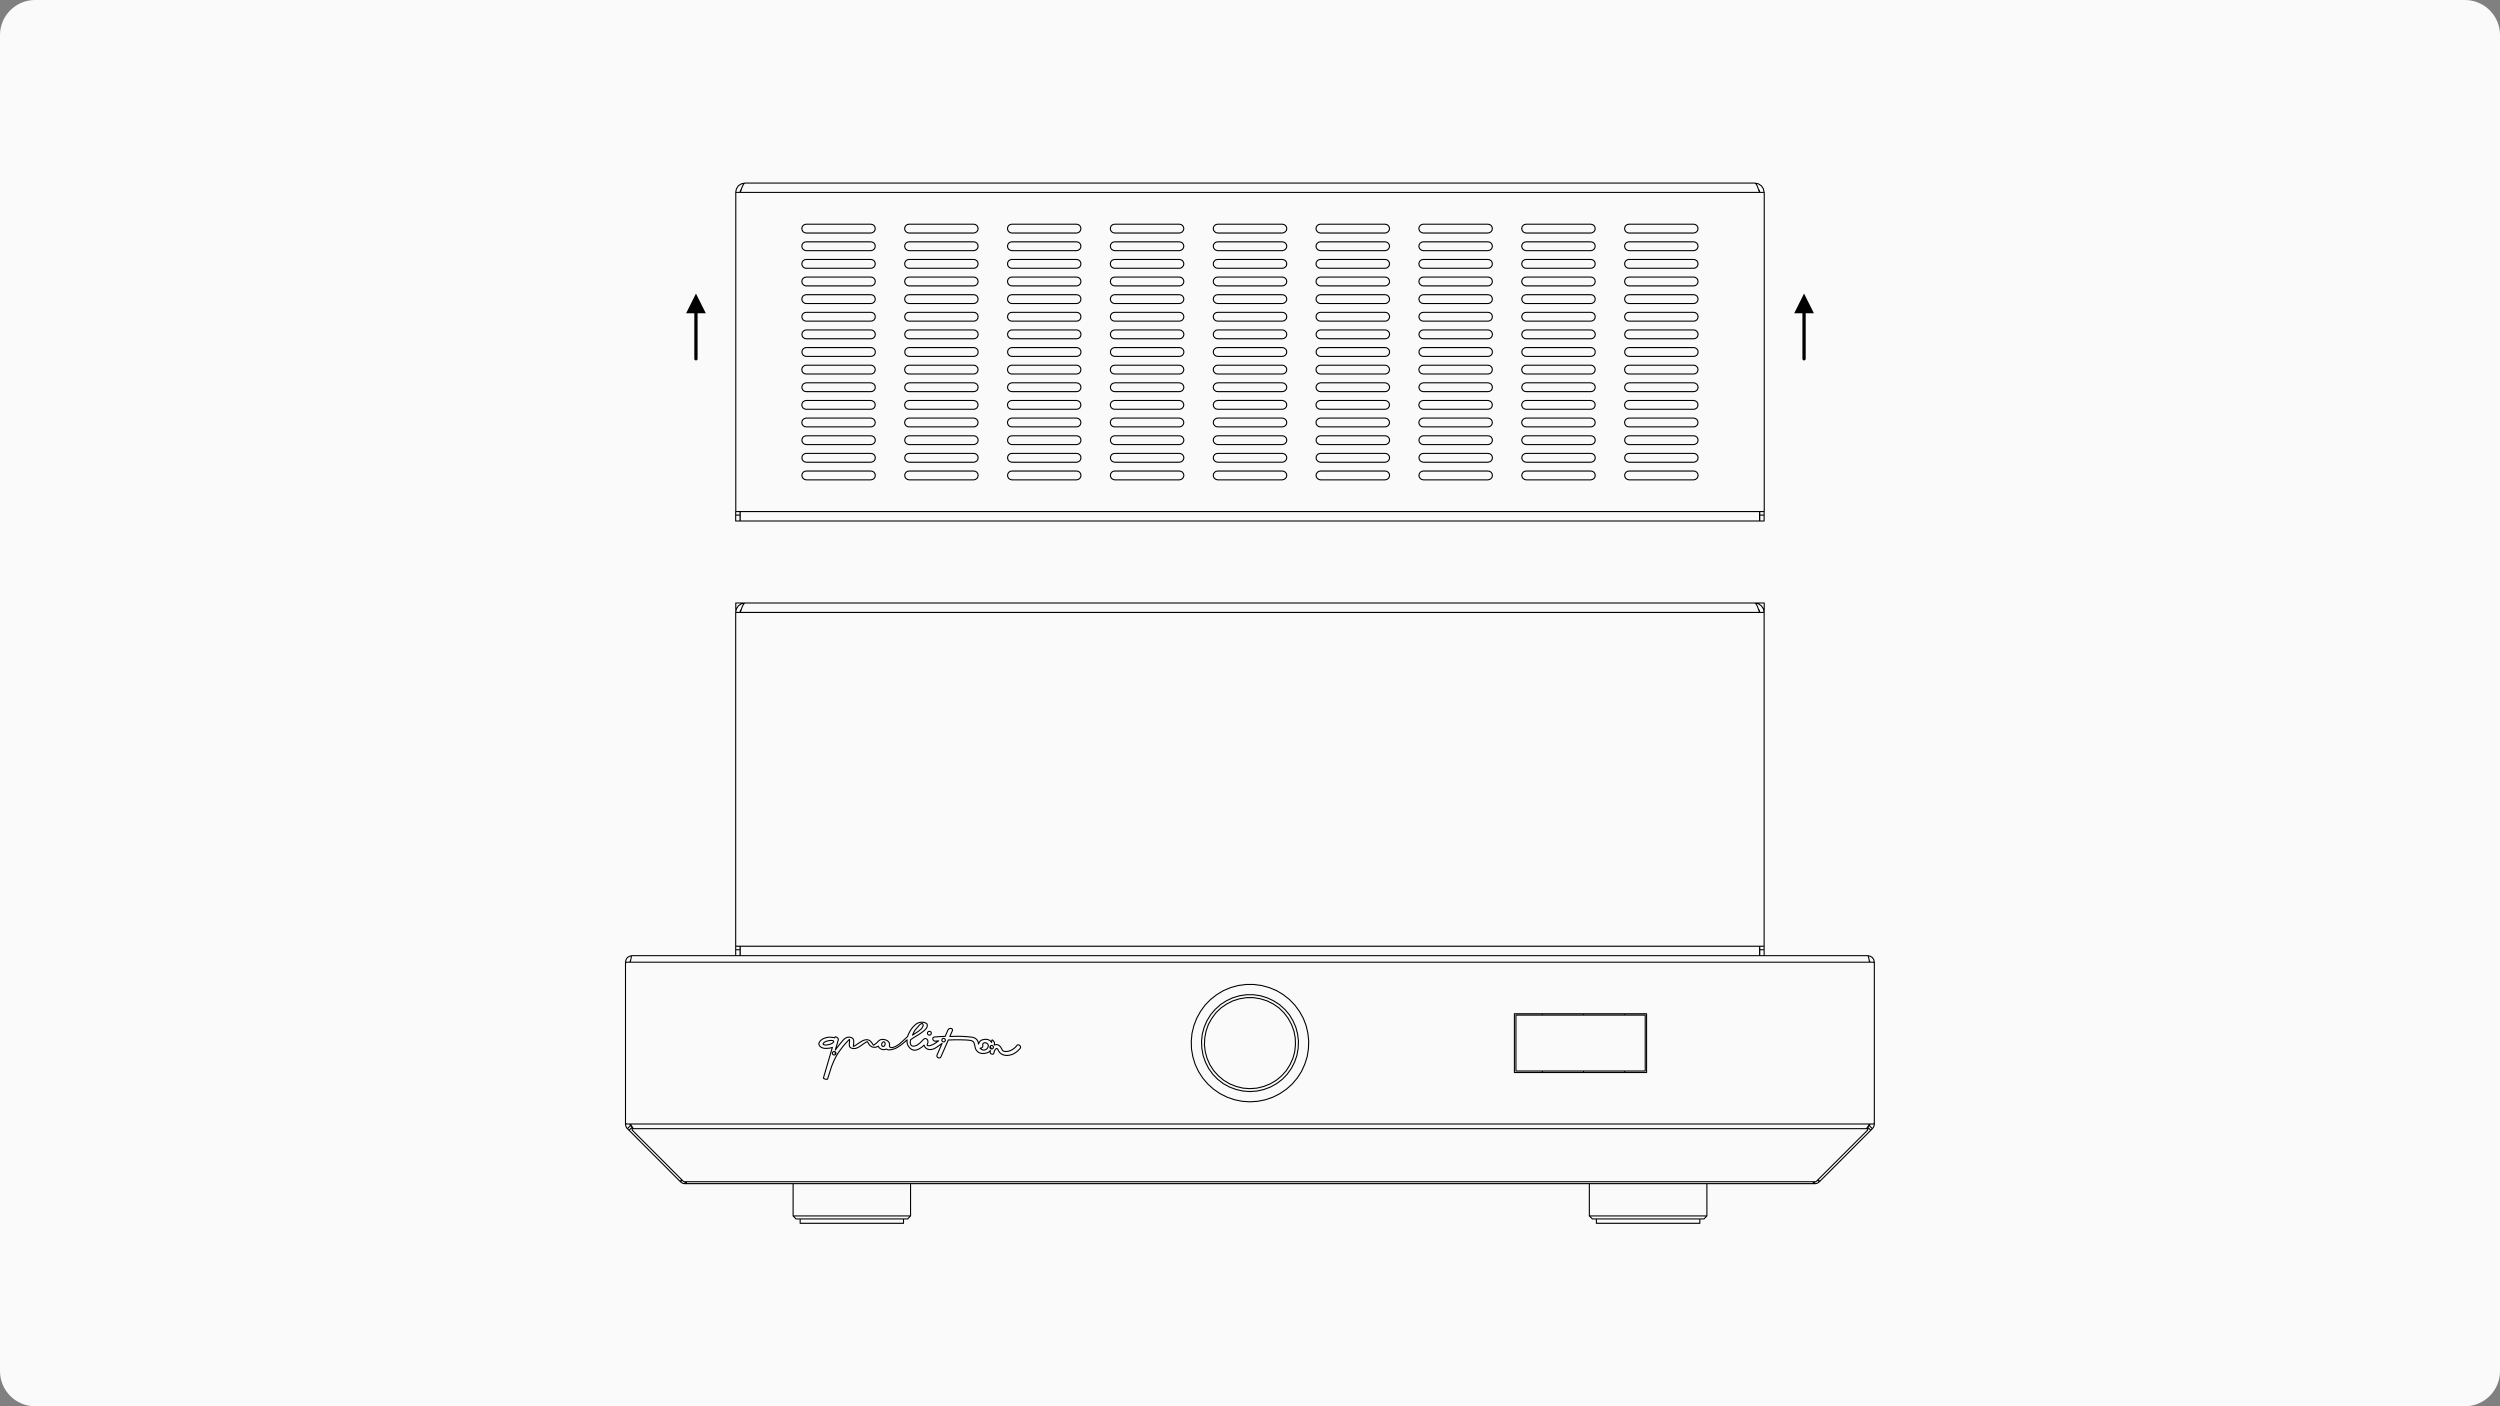 <?xml version="1.0" encoding="UTF-8" standalone="no"?><!DOCTYPE svg PUBLIC "-//W3C//DTD SVG 1.1//EN" "http://www.w3.org/Graphics/SVG/1.1/DTD/svg11.dtd"><svg width="100%" height="100%" viewBox="0 0 8000 4500" version="1.1" xmlns="http://www.w3.org/2000/svg" xmlns:xlink="http://www.w3.org/1999/xlink" xml:space="preserve" xmlns:serif="http://www.serif.com/" style="fill-rule:evenodd;clip-rule:evenodd;stroke-linecap:round;stroke-linejoin:round;stroke-miterlimit:1.5;"><rect x="0" y="0" width="8000" height="4500" fill="#808080" stroke="none"/><path d="M8000,112.372c0,-62.02 -50.352,-112.372 -112.372,-112.372l-7775.26,0c-62.02,0 -112.372,50.352 -112.372,112.372l0,4275.26c0,62.02 50.352,112.372 112.372,112.372l7775.26,-0c62.02,-0 112.372,-50.352 112.372,-112.372l0,-4275.26Z" style="fill:#fafafa;"/><g><g><g><g><path d="M5741.44,1002.5l31.537,-63.071l31.534,63.071l-63.071,0Z"/><path d="M5772.97,1148.12l0,-158.238" style="fill:none;stroke:#000;stroke-width:10.5px;"/></g></g><g><g><path d="M2195.52,1002.5l31.537,-63.071l31.538,63.071l-63.075,0Z"/><path d="M2227.05,1148.12l0,-158.238" style="fill:none;stroke:#000;stroke-width:10.5px;"/></g></g></g><g><path d="M5462.06,3890.86l0,-103.497m-376.172,0l-0,103.497m-0,0l9.62,9.62m357.264,0l9.288,-9.62m-353.615,9.62l-0,13.932m331.058,0l0,-13.932m-2901.57,-9.62l9.288,9.62m357.264,0l9.288,-9.62m0,0l0,-103.497m-375.84,0l-0,103.497m22.557,9.62l-0,13.932m330.726,0l0,-13.932m-868.115,-294.9l-0,9.288m3953.79,-0l0,-9.288m-712.206,-357.265l-413.657,0m413.657,178.798l-0,-178.798m-413.657,178.798l413.657,0m-413.657,-178.798l-0,178.798m-1694.1,-69.993l1.991,-1.99m-0,-0l1.658,-1.991m0,0l0.995,-2.322m0,0l0.664,-2.653m-0,-0l0.332,-2.654m-0,-0l-0.664,-2.322m0,-0l-1.658,-2.654m-0,-0l-2.322,-1.99m-0,-0l-2.654,-1.327m-0,-0l-2.986,-0.664m0,0l-2.653,0.332m-0,0l-2.654,1.327m-0,-0l-1.659,1.659m0,-0l-0.663,2.985m-0,0l0.331,3.317m0,0l0,1.659m0,-0l-0.331,1.658m-0,0l-1.991,2.654m0,0l-2.985,1.659m-0,-0l-3.317,0.332m-0,-0l-0,0.331m-0,0l1.99,1.659m-0,-0l1.99,1.659m0,-0l4.644,1.99m0,-0l2.322,0.332m0,-0l2.654,-0m0,-0l2.322,-0.664m0,0l2.654,-0.995m0,-0l1.99,-1.327m-205.667,-68.998l1.99,-3.981m0,0l0.664,-2.322m-0,0l-0,-1.99m-0,-0l-0.332,-1.99m0,-0l-1.327,-1.991m0,0l-0.995,-0.663m-0,-0l-0.995,-0m-0,-0l-2.986,0.995m0,-0l-3.317,2.322m0,0l-3.317,3.317m-0,0l-6.303,7.298m0,0l-3.981,4.644m0,0l-3.317,4.313m0,-0l-2.654,4.644m0,-0l-4.312,9.62m0,-0l15.591,-10.284m0,0l6.966,-4.976m0,0l3.317,-2.653m0,-0l2.986,-2.986m-0,0l2.322,-3.317m-118.756,51.417l-0.664,-2.654m0,0l-1.327,-1.99m0,-0l-1.658,-0.995m-0,-0l-2.322,-0m-0,-0l-1.991,0.995m0,-0l-1.658,2.322m-0,-0l-1.327,2.654m-0,-0l-0.332,2.985m0,0l0.664,2.654m-0,-0l0.995,1.99m-0,0l1.99,0.995m-0,0l2.322,0m0,0l1.99,-0.995m0,0l1.659,-1.99m-0,-0l1.327,-2.986m-0,0l0.332,-2.985m-173.823,0.995l5.308,-2.654m-0,0l2.985,-2.985m0,-0l0.664,-1.327m-0,-0l-0,-1.327m-0,-0l-0.332,-0.995m0,-0l-1.327,-0.995m0,-0l-4.312,-0.996m-0,0l-5.639,0.332m-0,0l-6.635,0.995m0,0l-6.634,1.991m-0,-0l-4.976,2.653m-0,0l-2.986,2.986m0,-0l-0.663,1.327m0,-0l-0.332,1.327m0,-0l0.664,0.995m-0,-0l1.327,0.995m-0,0l3.98,0.995m0,0l5.971,0m0,0l6.635,-1.327m-0,0l6.302,-1.99m597.431,2.985l-1.658,1.659m3.98,-1.99l-2.322,0.331m4.644,0.332l-2.322,-0.663m4.644,1.99l-2.322,-1.327m3.981,3.317l-1.659,-1.99m2.654,4.312l-0.995,-2.322m0.995,4.645l0,-2.323m-0.995,4.976l0.995,-2.653m-5.639,7.629l4.644,-4.976m-9.62,9.952l4.976,-4.976m-10.947,9.288l5.971,-4.312m-12.274,7.961l6.303,-3.649m-12.937,6.303l6.634,-2.654m-13.6,4.313l6.966,-1.659m-13.932,2.322l6.966,-0.663m-13.933,-0l6.967,0.663m-18.577,-5.307l5.639,2.985m-10.283,-6.966l4.644,3.981m-8.293,-8.957l3.649,4.976m-4.976,-8.293l1.327,3.317m-3.317,-6.634l1.99,3.317m-3.317,-4.313l1.327,0.996m-2.654,-1.327l1.327,0.331m-2.986,0l1.659,-0.331m-3.317,1.99l1.658,-1.659m-3.98,4.645l2.322,-2.986m-3.981,5.971l1.659,-2.985m-3.649,10.283l1.99,-7.298m-2.322,8.625l0.332,-1.327m-1.659,2.322l1.327,-0.995m-2.654,1.658l1.327,-0.663m-2.985,0.663l1.658,0m-3.98,-0.663l2.322,0.663m-4.644,-1.326l2.322,0.663m-3.649,-2.322l1.327,1.659m-2.322,-3.649l0.995,1.99m-0.995,-3.981l-0,1.991m0.663,-7.298l-0.663,5.307m-1.327,-2.654l1.99,-2.653m-4.644,4.976l2.654,-2.323m-5.64,3.981l2.986,-1.658m-6.303,2.985l3.317,-1.327m-9.951,2.986l6.634,-1.659m-12.937,1.99l6.303,-0.331m-10.284,0.331l3.981,0m-7.298,-0.995l3.317,0.995m-6.634,-1.99l3.317,0.995m-6.634,-2.654l3.317,1.659m-5.971,-3.649l2.654,1.99m-5.308,-4.644l2.654,2.654m-4.644,-5.307l1.99,2.653m-3.98,-5.971l1.99,3.318m-3.649,-9.289l1.659,5.971m-3.318,-13.269l1.659,7.298m-3.649,-13.932l1.99,6.634m-3.649,-9.288l1.659,2.654m-3.649,-4.644l1.99,1.99m-6.634,-4.312l4.644,2.322m-9.952,-3.317l5.308,0.995m-15.591,-1.99l10.283,0.995m-20.235,-1.327l9.952,0.332m-19.903,-0.664l9.951,0.332m-29.191,-0.332l19.24,0m-38.48,0.664l19.24,-0.664m-46.109,57.72l1.99,-1.327m-4.312,1.658l2.322,-0.331m-4.644,-0l2.322,0.331m-3.649,-0.995l1.327,0.664m-3.318,-1.991l1.991,1.327m-3.318,-3.317l1.327,1.99m-1.658,-4.312l0.331,2.322m0,-4.644l-0.331,2.322m16.586,-39.807l-16.255,37.485m-0.663,-25.543l16.918,-11.942m-21.23,14.596l4.312,-2.654m-8.625,4.976l4.313,-2.322m-9.289,3.981l4.976,-1.659m-9.62,2.654l4.644,-0.995m-9.951,0.995l5.307,-0m-10.615,-0.995l5.308,0.995m-9.62,-3.317l4.312,2.322m-8.293,-5.971l3.981,3.649m-5.971,-6.966l1.99,3.317m-3.649,-7.298l1.659,3.981m-2.986,-2.322l1.327,-1.659m-6.966,6.634l5.639,-4.975m-11.942,8.956l6.303,-3.981m-12.274,7.298l5.971,-3.317m-12.605,5.308l6.634,-1.991m-10.283,2.322l3.649,-0.331m-6.966,0.331l3.317,0m-6.634,-0.995l3.317,0.995m-6.635,-2.322l3.318,1.327m-8.625,-5.307l5.307,3.98m-9.288,-8.625l3.981,4.645m-7.298,-10.284l3.317,5.639m-5.307,-11.942l1.99,6.303m-2.322,-11.61l0.332,5.307m-0,-10.283l-0.332,4.976m-8.293,2.654l8.625,-7.63m-17.913,15.259l9.288,-7.629m-19.24,14.595l9.952,-6.966m-14.928,9.952l4.976,-2.986m-10.283,5.64l5.307,-2.654m-12.274,4.976l6.967,-2.322m-14.596,3.98l7.629,-1.658m-11.61,1.99l3.981,-0.332m-7.63,0.332l3.649,0m-6.966,-0.995l3.317,0.995m-5.971,-2.654l2.654,1.659m-6.966,-0l4.312,-1.659m-9.288,1.991l4.976,-0.332m-9.62,-0.332l4.644,0.664m-9.62,-2.986l4.976,2.322m-7.298,-3.98l2.322,1.658m-4.312,-3.649l1.99,1.991m-3.649,-4.313l1.659,2.322m-2.654,-4.644l0.995,2.322m-4.644,-0.332l3.649,-1.99m-6.966,3.317l3.317,-1.327m-7.961,1.659l4.644,-0.332m-8.957,0.332l4.313,0m-8.625,-1.327l4.312,1.327m-8.293,-3.649l3.981,2.322m-7.298,-5.307l3.317,2.985m-5.971,-6.634l2.654,3.649m-4.976,-7.63l2.322,3.981m-4.976,-7.63l2.654,3.649m-4.644,-2.985l1.99,-0.664m-9.288,4.976l7.298,-4.312m-22.557,14.927l15.259,-10.615m-21.562,14.264l6.303,-3.649m-12.937,5.971l6.634,-2.322m-10.283,2.654l3.649,-0.332m-6.966,0.332l3.317,-0m-6.966,-0.332l3.649,0.332m-7.298,-1.659l3.649,1.327m-6.635,-3.317l2.986,1.99m-4.644,-3.981l1.658,1.991m-2.653,-4.976l0.995,2.985m-1.327,-5.639l0.332,2.654m-0,-9.288l-0.332,6.634m0.995,-12.605l-0.663,5.971m0.331,-11.279l0.332,5.308m-2.654,-3.317l2.322,-1.991m-11.278,11.279l8.956,-9.288m-17.249,18.908l8.293,-9.62m-17.581,21.893l9.288,-12.273m-18.245,24.879l8.957,-12.606m-32.509,66.345l4.312,-13.601m-12.937,40.47l8.625,-26.869m-9.288,27.864l0.663,-0.995m-2.322,1.327l1.659,-0.332m-6.303,0l4.644,0.332m-8.956,-1.99l4.312,1.658m-5.971,-2.653l1.659,0.995m26.537,-100.18l-28.528,97.526m24.548,-96.199l3.98,-1.327m-7.961,2.322l3.981,-0.995m-11.279,1.658l7.298,-0.663m-12.605,0.995l5.307,-0.332m-10.947,0l5.64,0.332m-10.947,-1.659l5.307,1.327m-10.283,-3.649l4.976,2.322m-7.63,-4.644l2.654,2.322m-4.976,-5.307l2.322,2.985m-3.981,-6.302l1.659,3.317m-1.99,-4.976l0.331,1.659m0,-3.649l-0.331,1.99m1.99,-5.639l-1.659,3.649m3.649,-6.967l-1.99,3.318m4.976,-6.303l-2.986,2.985m6.303,-5.639l-3.317,2.654m6.966,-4.644l-3.649,1.99m7.298,-3.649l-3.649,1.659m11.279,-3.981l-7.63,2.322m14.264,-3.317l-6.634,0.995m13.268,-0.995l-6.634,0m12.937,0.664l-6.303,-0.664m12.606,1.99l-6.303,-1.326m6.966,-0.996l-0.663,2.322m1.658,-3.317l-0.995,0.995m2.322,-0.995l-1.327,0m3.318,0.664l-1.991,-0.664m3.981,1.991l-1.99,-1.327m5.639,4.644l-3.649,-3.317m4.312,5.307l-0.663,-1.99m0.995,3.649l-0.332,-1.659m-0.995,5.639l1.327,-3.98m-3.317,11.61l1.99,-7.63m-8.625,29.524l6.635,-21.894m0.663,11.942l-7.298,9.952m14.928,-19.572l-7.63,9.62m16.255,-19.903l-8.625,10.283m13.269,-15.259l-4.644,4.976m9.951,-8.957l-5.307,3.981m8.625,-5.308l-3.318,1.327m6.967,-2.322l-3.649,0.995m7.629,-1.327l-3.98,0.332m7.961,0.332l-3.981,-0.664m7.63,1.659l-3.649,-0.995m6.966,2.985l-3.317,-1.99m5.639,4.976l-2.322,-2.986m3.317,6.635l-0.995,-3.649m1.327,7.629l-0.332,-3.98m0.332,7.629l-0,-3.649m-0.664,11.279l0.664,-7.63m-0.995,11.942l0.331,-4.312m6.635,0.663l-6.966,3.649m14.264,-8.624l-7.298,4.975m14.596,-9.951l-7.298,4.976m15.259,-9.62l-7.961,4.644m11.942,-6.303l-3.981,1.659m7.63,-2.654l-3.649,0.995m7.629,-1.659l-3.98,0.664m7.629,-0.664l-3.649,0m7.298,0.996l-3.649,-0.996m7.298,2.654l-3.649,-1.658m6.966,4.644l-3.317,-2.986m6.634,6.966l-3.317,-3.98m5.971,7.961l-2.654,-3.981m5.308,7.962l-2.654,-3.981m4.644,2.985l-1.99,0.996m6.966,-4.644l-4.976,3.648m8.957,-6.966l-3.981,3.318m7.962,-7.63l-3.981,4.312m8.625,-7.961l-4.644,3.649m6.966,-4.976l-2.322,1.327m4.644,-1.99l-2.322,0.663m7.298,-1.327l-4.976,0.664m9.951,-0.332l-4.975,-0.332m9.951,1.659l-4.976,-1.327m9.62,3.317l-4.644,-1.99m8.293,4.976l-3.649,-2.986m6.635,6.966l-2.986,-3.98m3.649,5.971l-0.663,-1.991m1.327,4.313l-0.664,-2.322m0.664,4.975l-0,-2.653m-0.664,4.976l0.664,-2.323m-0.664,3.318l0,-0.995m0.995,3.648l-0.995,-2.653m2.986,4.644l-1.991,-1.991m4.644,2.654l-2.653,-0.663m5.639,0.663l-2.986,0m5.971,-0.663l-2.985,0.663m6.303,-1.658l-3.318,0.995m9.289,-3.649l-5.971,2.654m10.946,-5.64l-4.975,2.986m9.951,-6.303l-4.976,3.317m14.265,-11.278l-9.289,7.961m18.577,-16.586l-9.288,8.625m17.912,-16.586l-8.624,7.961m11.942,-16.586l-3.318,8.625m7.298,-16.255l-3.98,7.63m8.624,-15.259l-4.644,7.629m10.284,-14.595l-5.64,6.966m12.938,-14.264l-7.298,7.298m10.947,-9.952l-3.649,2.654m7.629,-4.976l-3.98,2.322m8.293,-3.981l-4.313,1.659m8.957,-2.654l-4.644,0.995m9.288,-1.327l-4.644,0.332m9.951,0l-5.307,-0.332m8.956,1.327l-3.649,-0.995m7.298,2.654l-3.649,-1.659m6.635,3.981l-2.986,-2.322m3.981,3.649l-0.995,-1.327m1.327,3.317l-0.332,-1.99m0.663,4.312l-0.331,-2.322m-0,4.644l0.331,-2.322m-1.99,6.966l1.659,-4.644m-4.645,8.625l2.986,-3.981m-6.303,7.298l3.317,-3.317m-8.293,7.63l4.976,-4.313m-10.283,8.293l5.307,-3.98m-16.254,11.278l10.947,-7.298m-22.557,14.264l11.61,-6.966m-22.557,14.264l10.947,-7.298m-11.942,7.63l0.995,-0.332m-1.99,4.313l0.995,-3.981m-1.659,8.293l0.664,-4.312m-0.332,8.293l-0.332,-3.981m1.659,7.961l-1.327,-3.98m3.317,6.634l-1.99,-2.654m4.312,4.313l-2.322,-1.659m5.308,2.322l-2.986,-0.663m5.971,0.663l-2.985,0m6.302,-0.663l-3.317,0.663m6.635,-1.658l-3.318,0.995m8.625,-3.649l-5.307,2.654m10.283,-6.635l-4.976,3.981m9.62,-7.962l-4.644,3.981m13.269,-12.937l-8.625,8.956m11.61,-11.278l-2.985,2.322m5.971,-3.317l-2.986,0.995m5.971,-0.332l-2.985,-0.663m5.971,2.985l-2.986,-2.322m4.644,4.644l-1.658,-2.322m2.322,4.644l-0.664,-2.322m0.996,7.298l-0.332,-4.976m-1.327,9.952l1.659,-4.976m-2.322,7.63l0.663,-2.654m-0.663,4.312l-0,-1.658m1.326,2.654l-1.326,-0.996m2.985,1.327l-1.659,-0.331m5.971,0.331l-4.312,0m8.625,-1.327l-4.313,1.327m7.63,-2.322l-3.317,0.995m8.956,-3.649l-5.639,2.654m10.947,-5.971l-5.308,3.317m15.923,-10.615l-10.615,7.298m-0,-6.303l10.615,-0.995m-13.601,0.664l2.986,0.331m-4.976,-1.658l1.99,1.327m-3.98,-3.317l1.99,1.99m-2.985,-4.312l0.995,2.322m-0.995,-4.976l-0,2.654m0.331,-4.645l-0.331,1.991m1.99,-3.649l-1.659,1.658m4.313,-2.653l-2.654,0.995m20.235,-2.322l-17.581,1.327m34.83,-1.991l-17.249,0.664m25.874,-20.567l-8.625,19.903m10.616,-22.888l-1.991,2.985m4.976,-4.976l-2.985,1.991m6.634,-2.654l-3.649,0.663m7.298,0l-3.649,-0.663m4.976,1.99l-1.327,-1.327m2.322,2.654l-0.995,-1.327m1.327,2.986l-0.332,-1.659m-0,3.649l0.332,-1.99m-8.625,20.898l8.293,-18.908m17.913,18.245l-26.206,0.663m39.143,-0.332l-12.937,-0.331m25.874,0.995l-12.937,-0.664m24.216,1.659l-11.279,-0.995m17.25,1.658l-5.971,-0.663m11.278,1.659l-5.307,-0.996m10.615,2.986l-5.308,-1.99m9.62,4.975l-4.312,-2.985m7.961,6.966l-3.649,-3.981m4.976,6.635l-1.327,-2.654m2.654,5.639l-1.327,-2.985m2.654,9.62l-1.327,-6.635m2.985,1.991l-1.658,4.644m4.644,-8.957l-2.986,4.313m6.635,-7.298l-3.649,2.985m8.956,-4.976l-5.307,1.991m12.937,-3.317l-7.63,1.326m11.611,-0.995l-3.981,-0.331m7.961,0.663l-3.98,-0.332m7.298,1.659l-3.318,-1.327m6.966,2.985l-3.648,-1.658m6.302,4.312l-2.654,-2.654m5.308,5.971l-2.654,-3.317m2.986,3.649l-0.332,-0.332m0.995,-6.302l-0.663,6.634m1.327,-7.629l-0.664,0.995m1.659,-1.327l-0.995,0.332m2.322,0.663l-1.327,-0.995m2.985,2.654l-1.658,-1.659m4.644,5.639l-2.986,-3.98m3.649,5.971l-0.663,-1.991m0.995,3.649l-0.332,-1.658m-0.331,7.629l0.663,-5.971m2.654,4.976l-3.317,0.995m6.634,-1.327l-3.317,0.332m6.302,0l-2.985,-0.332m5.971,1.327l-2.986,-0.995m5.971,2.654l-2.985,-1.659m5.307,3.981l-2.322,-2.322m4.645,4.976l-2.323,-2.654m3.981,5.307l-1.658,-2.653m5.307,9.288l-3.649,-6.635m5.971,9.289l-2.322,-2.654m5.639,4.312l-3.317,-1.658m9.62,2.322l-6.303,-0.664m12.937,0l-6.634,0.664m14.928,-3.318l-8.294,2.654m15.923,-6.966l-7.629,4.312m14.264,-9.619l-6.635,5.307m12.606,-11.942l-5.971,6.635m-74.97,4.644l1.991,-0.332l1.99,-1.327l0.995,-1.659l0.664,-2.322l-0.664,-1.99l-0.995,-1.99l-1.99,-0.995l-1.991,-0.664l-2.322,0.664l-1.658,0.995l-1.327,1.99l-0.332,1.99l0.332,2.322l1.327,1.659l1.658,1.327l2.322,0.332m-153.918,-22.557l1.99,-0.332l1.99,-1.327l0.995,-1.659l0.664,-2.322l-0.664,-1.99l-0.995,-1.99l-1.99,-1.327l-1.99,-0.332l-2.322,0.332l-1.659,1.327l-1.327,1.99l-0.332,1.99l0.332,2.322l1.327,1.659l1.659,1.327l2.322,0.332m-350.298,42.128l1.99,-0.663l1.99,-0.995l1.327,-1.991l0.332,-1.99l-0.332,-2.322l-1.327,-1.659l-1.99,-1.327l-1.99,-0.331l-2.323,0.331l-1.658,1.327l-1.327,1.659l-0.332,2.322l0.332,1.99l1.327,1.991l1.658,0.995l2.323,0.663m-34.168,72.979l0,0.332m374.514,-65.681l1.327,-1.991m-344.327,17.25l6.302,-13.932m-11.61,26.869l5.308,-12.937m542.696,-23.884l5.971,1.659m-580.181,72.647l0.332,1.327m375.509,-68.999l23.552,-53.738m-361.577,57.056l7.63,-13.269m2736.04,519.144l45.446,0m-376.172,0l330.726,0m-6.966,9.62l-314.14,0m357.264,0l-43.124,0m29.855,13.932l-331.058,0m-2240.12,-23.552l45.445,0m-375.84,0l330.395,0m-6.967,9.62l-314.14,0m357.264,0l-43.124,0m29.855,13.932l-330.726,0m1439.34,-430.906l22.225,-1.659l21.894,-5.307l20.567,-8.293l19.24,-11.279l17.249,-14.264l14.928,-16.586l11.942,-18.908l9.288,-20.235l5.971,-21.562l2.322,-22.225l-0.663,-22.226l-4.313,-21.893l-7.629,-20.899l-10.616,-19.571l-13.6,-17.913l-15.923,-15.591l-18.244,-12.606l-19.904,-9.951l-21.23,-6.635l-22.225,-3.649l-22.226,0l-22.225,3.649l-21.23,6.635l-19.904,9.951l-18.244,12.606l-16.255,15.591l-13.268,17.913l-10.947,19.571l-7.298,20.899l-4.313,21.893l-0.995,22.226l2.654,22.225l5.971,21.562l8.957,20.235l12.273,18.908l14.928,16.586l17.249,14.264l18.908,11.279l20.899,8.293l21.562,5.307l22.225,1.659m0,9.288l-22.557,-1.658l-21.894,-4.976l-21.23,-7.962l-19.903,-10.946l-17.913,-13.933l-15.591,-16.254l-13.269,-18.576l-10.283,-20.235l-7.298,-21.231l-3.981,-22.225l-0.995,-22.889l2.322,-22.557l5.971,-21.893l8.625,-20.567l11.942,-19.572l14.596,-17.249l16.917,-15.26l18.909,-12.273l20.235,-9.62l21.893,-6.635l22.226,-3.317l22.888,0l22.226,3.317l21.562,6.635l20.566,9.62l18.909,12.273l16.917,15.26l14.596,17.249l11.61,19.572l8.957,20.567l5.639,21.893l2.654,22.557l-0.995,22.889l-3.981,22.225l-7.298,21.231l-10.283,20.235l-13.269,18.576l-15.591,16.254l-18.245,13.933l-19.571,10.946l-21.23,7.962l-21.894,4.976l-22.889,1.658m0,32.841l25.211,-1.659l24.547,-4.976l23.884,-8.293l22.226,-11.278l20.898,-14.264l18.577,-16.586l16.254,-19.24l13.601,-21.231l10.283,-22.888l7.629,-23.884l3.981,-24.879l0.995,-25.211l-2.653,-24.879l-5.64,-24.548l-8.956,-23.22l-12.274,-22.226l-14.927,-20.235l-17.25,-17.913l-19.903,-15.591l-21.562,-12.937l-23.221,-9.62l-24.215,-6.634l-24.879,-3.317l-24.88,-0l-25.21,3.317l-24.216,6.634l-22.889,9.62l-21.562,12.937l-19.903,15.591l-17.581,17.913l-14.596,20.235l-12.274,22.226l-8.956,23.22l-5.971,24.548l-2.322,24.879l0.663,25.211l4.313,24.879l7.297,23.884l10.615,22.888l13.601,21.231l16.254,19.24l18.577,16.586l20.567,14.264l22.557,11.278l23.884,8.293l24.547,4.976l24.879,1.659m-1645.34,-1596.25l-0,30.187m3291.01,-30.187l-30.186,0m-3230.97,0l-29.855,0m3291.01,0l0,30.187m-2472.99,1396.88l-3.98,-8.293m2030.47,-104.493l-0,4.644m-0,178.798l-0,4.644m-131.694,0l0,-4.644m0,-178.798l0,-4.644m0,0l0,4.644m0,178.798l0,4.644m-131.693,0l-0,-4.644m-0,-178.798l-0,-4.644m-0,0l-0,4.644m-0,178.798l-0,4.644m263.387,0l-0,-4.644m-0,-178.798l-0,-4.644m-2526.39,122.074l-0,8.956m-318.121,-1737.89l14.595,0m-14.595,-1021.37l-0,1021.37m14.595,-1021.37l-14.595,0m14.595,0l3261.82,0m-0,0l14.595,0m0,0l0,1021.37m0,0l-14.595,0m-3261.82,0l3261.82,0m-1734.24,-524.783l-5.64,0.995l-4.312,3.317l-3.317,4.313l-0.995,5.639l0.995,5.307l3.317,4.645l4.312,2.985l5.64,0.995m-0,0l206.662,0m0,0l5.308,-0.995l4.644,-2.985l3.317,-4.645l0.995,-5.307l-0.995,-5.639l-3.317,-4.313l-4.644,-3.317l-5.308,-0.995m0,-0l-206.662,-0m-0,-56.393l-5.64,0.995l-4.312,3.318l-3.317,4.312l-0.995,5.639l0.995,5.308l3.317,4.644l4.312,2.985l5.64,0.995m-0,0l206.662,0m0,0l5.308,-0.995l4.644,-2.985l3.317,-4.644l0.995,-5.308l-0.995,-5.639l-3.317,-4.312l-4.644,-3.318l-5.308,-0.995m0,0l-206.662,0m-0,395.081l-5.64,0.995l-4.312,2.985l-3.317,4.644l-0.995,5.308l0.995,5.308l3.317,4.644l4.312,2.985l5.64,1.327m-0,-0l206.662,-0m0,-0l5.308,-1.327l4.644,-2.985l3.317,-4.644l0.995,-5.308l-0.995,-5.308l-3.317,-4.644l-4.644,-2.985l-5.308,-0.995m0,-0l-206.662,-0m-0,-56.393l-5.64,0.995l-4.312,2.986l-3.317,4.644l-0.995,5.307l0.995,5.308l3.317,4.644l4.312,2.985l5.64,1.327m-0,0l206.662,0m0,0l5.308,-1.327l4.644,-2.985l3.317,-4.644l0.995,-5.308l-0.995,-5.307l-3.317,-4.644l-4.644,-2.986l-5.308,-0.995m0,-0l-206.662,-0m-0,112.785l-5.64,0.995l-4.312,2.986l-3.317,4.644l-0.995,5.308l0.995,5.307l3.317,4.644l4.312,2.986l5.64,1.327m-0,-0l206.662,-0m0,-0l5.308,-1.327l4.644,-2.986l3.317,-4.644l0.995,-5.307l-0.995,-5.308l-3.317,-4.644l-4.644,-2.986l-5.308,-0.995m0,0l-206.662,0m-0,-282.295l-5.64,1.327l-4.312,2.986l-3.317,4.644l-0.995,5.307l0.995,5.308l3.317,4.644l4.312,2.985l5.64,0.996m-0,-0l206.662,-0m0,-0l5.308,-0.996l4.644,-2.985l3.317,-4.644l0.995,-5.308l-0.995,-5.307l-3.317,-4.644l-4.644,-2.986l-5.308,-1.327m0,0l-206.662,0m-0,-225.571l-5.64,0.996l-4.312,2.985l-3.317,4.644l-0.995,5.639l0.995,5.308l3.317,4.644l4.312,2.986l5.64,0.995m-0,-0l206.662,-0m0,-0l5.308,-0.995l4.644,-2.986l3.317,-4.644l0.995,-5.308l-0.995,-5.639l-3.317,-4.644l-4.644,-2.985l-5.308,-0.996m0,0l-206.662,0m-0,-56.392l-5.64,0.995l-4.312,2.985l-3.317,4.645l-0.995,5.307l0.995,5.639l3.317,4.313l4.312,3.317l5.64,0.995m-0,0l206.662,0m0,0l5.308,-0.995l4.644,-3.317l3.317,-4.313l0.995,-5.639l-0.995,-5.307l-3.317,-4.645l-4.644,-2.985l-5.308,-0.995m0,-0l-206.662,-0m-0,-56.393l-5.64,0.995l-4.312,2.986l-3.317,4.644l-0.995,5.307l0.995,5.64l3.317,4.312l4.312,3.317l5.64,0.995m-0,0l206.662,0m0,0l5.308,-0.995l4.644,-3.317l3.317,-4.312l0.995,-5.64l-0.995,-5.307l-3.317,-4.644l-4.644,-2.986l-5.308,-0.995m0,0l-206.662,0m-0,-56.393l-5.64,0.996l-4.312,2.985l-3.317,4.644l-0.995,5.308l0.995,5.639l3.317,4.312l4.312,3.318l5.64,0.995m-0,-0l206.662,-0m0,-0l5.308,-0.995l4.644,-3.318l3.317,-4.312l0.995,-5.639l-0.995,-5.308l-3.317,-4.644l-4.644,-2.985l-5.308,-0.996m0,0l-206.662,0m-0,-56.392l-5.64,0.995l-4.312,2.985l-3.317,4.644l-0.995,5.308l0.995,5.308l3.317,4.644l4.312,2.985l5.64,1.327m-0,0l206.662,0m0,0l5.308,-1.327l4.644,-2.985l3.317,-4.644l0.995,-5.308l-0.995,-5.308l-3.317,-4.644l-4.644,-2.985l-5.308,-0.995m0,-0l-206.662,-0m-0,-56.393l-5.64,0.995l-4.312,2.986l-3.317,4.644l-0.995,5.307l0.995,5.308l3.317,4.644l4.312,2.985l5.64,1.327m-0,0l206.662,0m0,0l5.308,-1.327l4.644,-2.985l3.317,-4.644l0.995,-5.308l-0.995,-5.307l-3.317,-4.644l-4.644,-2.986l-5.308,-0.995m0,0l-206.662,0m-0,451.142l-5.64,0.995l-4.312,3.317l-3.317,4.312l-0.995,5.64l0.995,5.307l3.317,4.644l4.312,2.986l5.64,0.995m-0,-0l206.662,-0m0,-0l5.308,-0.995l4.644,-2.986l3.317,-4.644l0.995,-5.307l-0.995,-5.64l-3.317,-4.312l-4.644,-3.317l-5.308,-0.995m0,-0l-206.662,-0m-0,169.178l-5.64,1.326l-4.312,2.986l-3.317,4.644l-0.995,5.308l0.995,5.307l3.317,4.644l4.312,2.986l5.64,0.995m-0,-0l206.662,-0m0,-0l5.308,-0.995l4.644,-2.986l3.317,-4.644l0.995,-5.307l-0.995,-5.308l-3.317,-4.644l-4.644,-2.986l-5.308,-1.326m0,-0l-206.662,-0m-0,-56.393l-5.64,1.327l-4.312,2.985l-3.317,4.644l-0.995,5.308l0.995,5.307l3.317,4.645l4.312,2.985l5.64,0.995m-0,0l206.662,0m0,0l5.308,-0.995l4.644,-2.985l3.317,-4.645l0.995,-5.307l-0.995,-5.308l-3.317,-4.644l-4.644,-2.985l-5.308,-1.327m0,-0l-206.662,-0m329.068,-169.178l-5.64,0.995l-4.312,3.317l-3.317,4.313l-0.995,5.639l0.995,5.307l3.317,4.645l4.312,2.985l5.64,0.995m-0,0l206.662,0m0,0l5.639,-0.995l4.313,-2.985l3.317,-4.645l0.995,-5.307l-0.995,-5.639l-3.317,-4.313l-4.313,-3.317l-5.639,-0.995m0,-0l-206.662,-0m-1645.67,-0l-5.307,0.995l-4.644,3.317l-2.986,4.313l-0.995,5.639l0.995,5.307l2.986,4.645l4.644,2.985l5.307,0.995m0,0l206.995,0m-0,0l5.307,-0.995l4.644,-2.985l2.986,-4.645l0.995,-5.307l-0.995,-5.639l-2.986,-4.313l-4.644,-3.317l-5.307,-0.995m-0,-0l-206.995,-0m1974.74,-0l-5.307,0.995l-4.644,3.317l-2.986,4.313l-1.327,5.639l1.327,5.307l2.986,4.645l4.644,2.985l5.307,0.995m0,0l206.663,0m0,0l5.639,-0.995l4.644,-2.985l2.986,-4.645l0.995,-5.307l-0.995,-5.639l-2.986,-4.313l-4.644,-3.317l-5.639,-0.995m0,-0l-206.663,-0m329.068,-0l-5.307,0.995l-4.644,3.317l-2.986,4.313l-1.327,5.639l1.327,5.307l2.986,4.645l4.644,2.985l5.307,0.995m0,0l206.995,0m-0,0l5.307,-0.995l4.644,-2.985l2.986,-4.645l0.995,-5.307l-0.995,-5.639l-2.986,-4.313l-4.644,-3.317l-5.307,-0.995m-0,-0l-206.995,-0m329.068,-0l-5.307,0.995l-4.644,3.317l-2.986,4.313l-0.995,5.639l0.995,5.307l2.986,4.645l4.644,2.985l5.307,0.995m0,0l206.995,0m-0,0l5.307,-0.995l4.644,-2.985l2.986,-4.645l0.995,-5.307l-0.995,-5.639l-2.986,-4.313l-4.644,-3.317l-5.307,-0.995m-0,-0l-206.995,-0m-1645.67,-0l-5.307,0.995l-4.645,3.317l-2.985,4.313l-0.995,5.639l0.995,5.307l2.985,4.645l4.645,2.985l5.307,0.995m0,0l206.994,0m0,0l5.308,-0.995l4.644,-2.985l2.986,-4.645l1.326,-5.307l-1.326,-5.639l-2.986,-4.313l-4.644,-3.317l-5.308,-0.995m0,-0l-206.994,-0m-658.136,-0l-5.307,0.995l-4.644,3.317l-2.986,4.313l-0.995,5.639l0.995,5.307l2.986,4.645l4.644,2.985l5.307,0.995m0,0l206.995,0m-0,0l5.307,-0.995l4.644,-2.985l2.986,-4.645l0.995,-5.307l-0.995,-5.639l-2.986,-4.313l-4.644,-3.317l-5.307,-0.995m-0,-0l-206.995,-0m329.068,-0l-5.307,0.995l-4.644,3.317l-2.986,4.313l-0.995,5.639l0.995,5.307l2.986,4.645l4.644,2.985l5.307,0.995m0,0l206.995,0m-0,0l5.307,-0.995l4.644,-2.985l2.986,-4.645l0.995,-5.307l-0.995,-5.639l-2.986,-4.313l-4.644,-3.317l-5.307,-0.995m-0,-0l-206.995,-0m987.536,-56.393l-5.64,0.995l-4.312,3.318l-3.317,4.312l-0.995,5.639l0.995,5.308l3.317,4.644l4.312,2.985l5.64,0.995m-0,0l206.662,0m0,0l5.639,-0.995l4.313,-2.985l3.317,-4.644l0.995,-5.308l-0.995,-5.639l-3.317,-4.312l-4.313,-3.318l-5.639,-0.995m0,0l-206.662,0m-1645.67,0l-5.307,0.995l-4.644,3.318l-2.986,4.312l-0.995,5.639l0.995,5.308l2.986,4.644l4.644,2.985l5.307,0.995m0,0l206.995,0m-0,0l5.307,-0.995l4.644,-2.985l2.986,-4.644l0.995,-5.308l-0.995,-5.639l-2.986,-4.312l-4.644,-3.318l-5.307,-0.995m-0,0l-206.995,0m1974.74,0l-5.307,0.995l-4.644,3.318l-2.986,4.312l-1.327,5.639l1.327,5.308l2.986,4.644l4.644,2.985l5.307,0.995m0,0l206.663,0m0,0l5.639,-0.995l4.644,-2.985l2.986,-4.644l0.995,-5.308l-0.995,-5.639l-2.986,-4.312l-4.644,-3.318l-5.639,-0.995m0,0l-206.663,0m329.068,0l-5.307,0.995l-4.644,3.318l-2.986,4.312l-1.327,5.639l1.327,5.308l2.986,4.644l4.644,2.985l5.307,0.995m0,0l206.995,0m-0,0l5.307,-0.995l4.644,-2.985l2.986,-4.644l0.995,-5.308l-0.995,-5.639l-2.986,-4.312l-4.644,-3.318l-5.307,-0.995m-0,0l-206.995,0m329.068,0l-5.307,0.995l-4.644,3.318l-2.986,4.312l-0.995,5.639l0.995,5.308l2.986,4.644l4.644,2.985l5.307,0.995m0,0l206.995,0m-0,0l5.307,-0.995l4.644,-2.985l2.986,-4.644l0.995,-5.308l-0.995,-5.639l-2.986,-4.312l-4.644,-3.318l-5.307,-0.995m-0,0l-206.995,0m-1645.67,0l-5.307,0.995l-4.645,3.318l-2.985,4.312l-0.995,5.639l0.995,5.308l2.985,4.644l4.645,2.985l5.307,0.995m0,0l206.994,0m0,0l5.308,-0.995l4.644,-2.985l2.986,-4.644l1.326,-5.308l-1.326,-5.639l-2.986,-4.312l-4.644,-3.318l-5.308,-0.995m0,0l-206.994,0m-658.136,0l-5.307,0.995l-4.644,3.318l-2.986,4.312l-0.995,5.639l0.995,5.308l2.986,4.644l4.644,2.985l5.307,0.995m0,0l206.995,0m-0,0l5.307,-0.995l4.644,-2.985l2.986,-4.644l0.995,-5.308l-0.995,-5.639l-2.986,-4.312l-4.644,-3.318l-5.307,-0.995m-0,0l-206.995,0m329.068,0l-5.307,0.995l-4.644,3.318l-2.986,4.312l-0.995,5.639l0.995,5.308l2.986,4.644l4.644,2.985l5.307,0.995m0,0l206.995,0m-0,0l5.307,-0.995l4.644,-2.985l2.986,-4.644l0.995,-5.308l-0.995,-5.639l-2.986,-4.312l-4.644,-3.318l-5.307,-0.995m-0,0l-206.995,0m987.536,395.081l-5.64,0.995l-4.312,2.985l-3.317,4.644l-0.995,5.308l0.995,5.308l3.317,4.644l4.312,2.985l5.64,1.327m-0,-0l206.662,-0m0,-0l5.639,-1.327l4.313,-2.985l3.317,-4.644l0.995,-5.308l-0.995,-5.308l-3.317,-4.644l-4.313,-2.985l-5.639,-0.995m0,-0l-206.662,-0m-1645.67,-0l-5.307,0.995l-4.644,2.985l-2.986,4.644l-0.995,5.308l0.995,5.308l2.986,4.644l4.644,2.985l5.307,1.327m0,-0l206.995,-0m-0,-0l5.307,-1.327l4.644,-2.985l2.986,-4.644l0.995,-5.308l-0.995,-5.308l-2.986,-4.644l-4.644,-2.985l-5.307,-0.995m-0,-0l-206.995,-0m1974.74,-0l-5.307,0.995l-4.644,2.985l-2.986,4.644l-1.327,5.308l1.327,5.308l2.986,4.644l4.644,2.985l5.307,1.327m0,-0l206.663,-0m0,-0l5.639,-1.327l4.644,-2.985l2.986,-4.644l0.995,-5.308l-0.995,-5.308l-2.986,-4.644l-4.644,-2.985l-5.639,-0.995m0,-0l-206.663,-0m329.068,-0l-5.307,0.995l-4.644,2.985l-2.986,4.644l-1.327,5.308l1.327,5.308l2.986,4.644l4.644,2.985l5.307,1.327m0,-0l206.995,-0m-0,-0l5.307,-1.327l4.644,-2.985l2.986,-4.644l0.995,-5.308l-0.995,-5.308l-2.986,-4.644l-4.644,-2.985l-5.307,-0.995m-0,-0l-206.995,-0m329.068,-0l-5.307,0.995l-4.644,2.985l-2.986,4.644l-0.995,5.308l0.995,5.308l2.986,4.644l4.644,2.985l5.307,1.327m0,-0l206.995,-0m-0,-0l5.307,-1.327l4.644,-2.985l2.986,-4.644l0.995,-5.308l-0.995,-5.308l-2.986,-4.644l-4.644,-2.985l-5.307,-0.995m-0,-0l-206.995,-0m-1645.67,-0l-5.307,0.995l-4.645,2.985l-2.985,4.644l-0.995,5.308l0.995,5.308l2.985,4.644l4.645,2.985l5.307,1.327m0,-0l206.994,-0m0,-0l5.308,-1.327l4.644,-2.985l2.986,-4.644l1.326,-5.308l-1.326,-5.308l-2.986,-4.644l-4.644,-2.985l-5.308,-0.995m0,-0l-206.994,-0m-658.136,-0l-5.307,0.995l-4.644,2.985l-2.986,4.644l-0.995,5.308l0.995,5.308l2.986,4.644l4.644,2.985l5.307,1.327m0,-0l206.995,-0m-0,-0l5.307,-1.327l4.644,-2.985l2.986,-4.644l0.995,-5.308l-0.995,-5.308l-2.986,-4.644l-4.644,-2.985l-5.307,-0.995m-0,-0l-206.995,-0m329.068,-0l-5.307,0.995l-4.644,2.985l-2.986,4.644l-0.995,5.308l0.995,5.308l2.986,4.644l4.644,2.985l5.307,1.327m0,-0l206.995,-0m-0,-0l5.307,-1.327l4.644,-2.985l2.986,-4.644l0.995,-5.308l-0.995,-5.308l-2.986,-4.644l-4.644,-2.985l-5.307,-0.995m-0,-0l-206.995,-0m987.536,-56.393l-5.64,0.995l-4.312,2.986l-3.317,4.644l-0.995,5.307l0.995,5.308l3.317,4.644l4.312,2.985l5.64,1.327m-0,0l206.662,0m0,0l5.639,-1.327l4.313,-2.985l3.317,-4.644l0.995,-5.308l-0.995,-5.307l-3.317,-4.644l-4.313,-2.986l-5.639,-0.995m0,-0l-206.662,-0m-1645.67,-0l-5.307,0.995l-4.644,2.986l-2.986,4.644l-0.995,5.307l0.995,5.308l2.986,4.644l4.644,2.985l5.307,1.327m0,0l206.995,0m-0,0l5.307,-1.327l4.644,-2.985l2.986,-4.644l0.995,-5.308l-0.995,-5.307l-2.986,-4.644l-4.644,-2.986l-5.307,-0.995m-0,-0l-206.995,-0m1974.74,-0l-5.307,0.995l-4.644,2.986l-2.986,4.644l-1.327,5.307l1.327,5.308l2.986,4.644l4.644,2.985l5.307,1.327m0,0l206.663,0m0,0l5.639,-1.327l4.644,-2.985l2.986,-4.644l0.995,-5.308l-0.995,-5.307l-2.986,-4.644l-4.644,-2.986l-5.639,-0.995m0,-0l-206.663,-0m329.068,-0l-5.307,0.995l-4.644,2.986l-2.986,4.644l-1.327,5.307l1.327,5.308l2.986,4.644l4.644,2.985l5.307,1.327m0,0l206.995,0m-0,0l5.307,-1.327l4.644,-2.985l2.986,-4.644l0.995,-5.308l-0.995,-5.307l-2.986,-4.644l-4.644,-2.986l-5.307,-0.995m-0,-0l-206.995,-0m329.068,-0l-5.307,0.995l-4.644,2.986l-2.986,4.644l-0.995,5.307l0.995,5.308l2.986,4.644l4.644,2.985l5.307,1.327m0,0l206.995,0m-0,0l5.307,-1.327l4.644,-2.985l2.986,-4.644l0.995,-5.308l-0.995,-5.307l-2.986,-4.644l-4.644,-2.986l-5.307,-0.995m-0,-0l-206.995,-0m-1645.67,-0l-5.307,0.995l-4.645,2.986l-2.985,4.644l-0.995,5.307l0.995,5.308l2.985,4.644l4.645,2.985l5.307,1.327m0,0l206.994,0m0,0l5.308,-1.327l4.644,-2.985l2.986,-4.644l1.326,-5.308l-1.326,-5.307l-2.986,-4.644l-4.644,-2.986l-5.308,-0.995m0,-0l-206.994,-0m-658.136,-0l-5.307,0.995l-4.644,2.986l-2.986,4.644l-0.995,5.307l0.995,5.308l2.986,4.644l4.644,2.985l5.307,1.327m0,0l206.995,0m-0,0l5.307,-1.327l4.644,-2.985l2.986,-4.644l0.995,-5.308l-0.995,-5.307l-2.986,-4.644l-4.644,-2.986l-5.307,-0.995m-0,-0l-206.995,-0m329.068,-0l-5.307,0.995l-4.644,2.986l-2.986,4.644l-0.995,5.307l0.995,5.308l2.986,4.644l4.644,2.985l5.307,1.327m0,0l206.995,0m-0,0l5.307,-1.327l4.644,-2.985l2.986,-4.644l0.995,-5.308l-0.995,-5.307l-2.986,-4.644l-4.644,-2.986l-5.307,-0.995m-0,-0l-206.995,-0m987.536,112.785l-5.64,0.995l-4.312,2.986l-3.317,4.644l-0.995,5.308l0.995,5.307l3.317,4.644l4.312,2.986l5.64,1.327m-0,-0l206.662,-0m0,-0l5.639,-1.327l4.313,-2.986l3.317,-4.644l0.995,-5.307l-0.995,-5.308l-3.317,-4.644l-4.313,-2.986l-5.639,-0.995m0,0l-206.662,0m-1645.67,0l-5.307,0.995l-4.644,2.986l-2.986,4.644l-0.995,5.308l0.995,5.307l2.986,4.644l4.644,2.986l5.307,1.327m0,-0l206.995,-0m-0,-0l5.307,-1.327l4.644,-2.986l2.986,-4.644l0.995,-5.307l-0.995,-5.308l-2.986,-4.644l-4.644,-2.986l-5.307,-0.995m-0,0l-206.995,0m1974.74,0l-5.307,0.995l-4.644,2.986l-2.986,4.644l-1.327,5.308l1.327,5.307l2.986,4.644l4.644,2.986l5.307,1.327m0,-0l206.663,-0m0,-0l5.639,-1.327l4.644,-2.986l2.986,-4.644l0.995,-5.307l-0.995,-5.308l-2.986,-4.644l-4.644,-2.986l-5.639,-0.995m0,0l-206.663,0m329.068,0l-5.307,0.995l-4.644,2.986l-2.986,4.644l-1.327,5.308l1.327,5.307l2.986,4.644l4.644,2.986l5.307,1.327m0,-0l206.995,-0m-0,-0l5.307,-1.327l4.644,-2.986l2.986,-4.644l0.995,-5.307l-0.995,-5.308l-2.986,-4.644l-4.644,-2.986l-5.307,-0.995m-0,0l-206.995,0m329.068,0l-5.307,0.995l-4.644,2.986l-2.986,4.644l-0.995,5.308l0.995,5.307l2.986,4.644l4.644,2.986l5.307,1.327m0,-0l206.995,-0m-0,-0l5.307,-1.327l4.644,-2.986l2.986,-4.644l0.995,-5.307l-0.995,-5.308l-2.986,-4.644l-4.644,-2.986l-5.307,-0.995m-0,0l-206.995,0m-1645.67,0l-5.307,0.995l-4.645,2.986l-2.985,4.644l-0.995,5.308l0.995,5.307l2.985,4.644l4.645,2.986l5.307,1.327m0,-0l206.994,-0m0,-0l5.308,-1.327l4.644,-2.986l2.986,-4.644l1.326,-5.307l-1.326,-5.308l-2.986,-4.644l-4.644,-2.986l-5.308,-0.995m0,0l-206.994,0m-658.136,0l-5.307,0.995l-4.644,2.986l-2.986,4.644l-0.995,5.308l0.995,5.307l2.986,4.644l4.644,2.986l5.307,1.327m0,-0l206.995,-0m-0,-0l5.307,-1.327l4.644,-2.986l2.986,-4.644l0.995,-5.307l-0.995,-5.308l-2.986,-4.644l-4.644,-2.986l-5.307,-0.995m-0,0l-206.995,0m329.068,0l-5.307,0.995l-4.644,2.986l-2.986,4.644l-0.995,5.308l0.995,5.307l2.986,4.644l4.644,2.986l5.307,1.327m0,-0l206.995,-0m-0,-0l5.307,-1.327l4.644,-2.986l2.986,-4.644l0.995,-5.307l-0.995,-5.308l-2.986,-4.644l-4.644,-2.986l-5.307,-0.995m-0,0l-206.995,0m987.536,-282.295l-5.64,1.327l-4.312,2.986l-3.317,4.644l-0.995,5.307l0.995,5.308l3.317,4.644l4.312,2.985l5.64,0.996m-0,-0l206.662,-0m0,-0l5.639,-0.996l4.313,-2.985l3.317,-4.644l0.995,-5.308l-0.995,-5.307l-3.317,-4.644l-4.313,-2.986l-5.639,-1.327m0,0l-206.662,0m-1645.67,0l-5.307,1.327l-4.644,2.986l-2.986,4.644l-0.995,5.307l0.995,5.308l2.986,4.644l4.644,2.985l5.307,0.996m0,-0l206.995,-0m-0,-0l5.307,-0.996l4.644,-2.985l2.986,-4.644l0.995,-5.308l-0.995,-5.307l-2.986,-4.644l-4.644,-2.986l-5.307,-1.327m-0,0l-206.995,0m1974.74,0l-5.307,1.327l-4.644,2.986l-2.986,4.644l-1.327,5.307l1.327,5.308l2.986,4.644l4.644,2.985l5.307,0.996m0,-0l206.663,-0m0,-0l5.639,-0.996l4.644,-2.985l2.986,-4.644l0.995,-5.308l-0.995,-5.307l-2.986,-4.644l-4.644,-2.986l-5.639,-1.327m0,0l-206.663,0m329.068,0l-5.307,1.327l-4.644,2.986l-2.986,4.644l-1.327,5.307l1.327,5.308l2.986,4.644l4.644,2.985l5.307,0.996m0,-0l206.995,-0m-0,-0l5.307,-0.996l4.644,-2.985l2.986,-4.644l0.995,-5.308l-0.995,-5.307l-2.986,-4.644l-4.644,-2.986l-5.307,-1.327m-0,0l-206.995,0m329.068,0l-5.307,1.327l-4.644,2.986l-2.986,4.644l-0.995,5.307l0.995,5.308l2.986,4.644l4.644,2.985l5.307,0.996m0,-0l206.995,-0m-0,-0l5.307,-0.996l4.644,-2.985l2.986,-4.644l0.995,-5.308l-0.995,-5.307l-2.986,-4.644l-4.644,-2.986l-5.307,-1.327m-0,0l-206.995,0m-1645.67,0l-5.307,1.327l-4.645,2.986l-2.985,4.644l-0.995,5.307l0.995,5.308l2.985,4.644l4.645,2.985l5.307,0.996m0,-0l206.994,-0m0,-0l5.308,-0.996l4.644,-2.985l2.986,-4.644l1.326,-5.308l-1.326,-5.307l-2.986,-4.644l-4.644,-2.986l-5.308,-1.327m0,0l-206.994,0m-658.136,0l-5.307,1.327l-4.644,2.986l-2.986,4.644l-0.995,5.307l0.995,5.308l2.986,4.644l4.644,2.985l5.307,0.996m0,-0l206.995,-0m-0,-0l5.307,-0.996l4.644,-2.985l2.986,-4.644l0.995,-5.308l-0.995,-5.307l-2.986,-4.644l-4.644,-2.986l-5.307,-1.327m-0,0l-206.995,0m329.068,0l-5.307,1.327l-4.644,2.986l-2.986,4.644l-0.995,5.307l0.995,5.308l2.986,4.644l4.644,2.985l5.307,0.996m0,-0l206.995,-0m-0,-0l5.307,-0.996l4.644,-2.985l2.986,-4.644l0.995,-5.308l-0.995,-5.307l-2.986,-4.644l-4.644,-2.986l-5.307,-1.327m-0,0l-206.995,0m987.536,-225.571l-5.64,0.996l-4.312,2.985l-3.317,4.644l-0.995,5.639l0.995,5.308l3.317,4.644l4.312,2.986l5.64,0.995m-0,-0l206.662,-0m0,-0l5.639,-0.995l4.313,-2.986l3.317,-4.644l0.995,-5.308l-0.995,-5.639l-3.317,-4.644l-4.313,-2.985l-5.639,-0.996m0,0l-206.662,0m-1645.67,0l-5.307,0.996l-4.644,2.985l-2.986,4.644l-0.995,5.639l0.995,5.308l2.986,4.644l4.644,2.986l5.307,0.995m0,-0l206.995,-0m-0,-0l5.307,-0.995l4.644,-2.986l2.986,-4.644l0.995,-5.308l-0.995,-5.639l-2.986,-4.644l-4.644,-2.985l-5.307,-0.996m-0,0l-206.995,0m1974.74,0l-5.307,0.996l-4.644,2.985l-2.986,4.644l-1.327,5.639l1.327,5.308l2.986,4.644l4.644,2.986l5.307,0.995m0,-0l206.663,-0m0,-0l5.639,-0.995l4.644,-2.986l2.986,-4.644l0.995,-5.308l-0.995,-5.639l-2.986,-4.644l-4.644,-2.985l-5.639,-0.996m0,0l-206.663,0m329.068,0l-5.307,0.996l-4.644,2.985l-2.986,4.644l-1.327,5.639l1.327,5.308l2.986,4.644l4.644,2.986l5.307,0.995m0,-0l206.995,-0m-0,-0l5.307,-0.995l4.644,-2.986l2.986,-4.644l0.995,-5.308l-0.995,-5.639l-2.986,-4.644l-4.644,-2.985l-5.307,-0.996m-0,0l-206.995,0m329.068,0l-5.307,0.996l-4.644,2.985l-2.986,4.644l-0.995,5.639l0.995,5.308l2.986,4.644l4.644,2.986l5.307,0.995m0,-0l206.995,-0m-0,-0l5.307,-0.995l4.644,-2.986l2.986,-4.644l0.995,-5.308l-0.995,-5.639l-2.986,-4.644l-4.644,-2.985l-5.307,-0.996m-0,0l-206.995,0m-1645.67,0l-5.307,0.996l-4.645,2.985l-2.985,4.644l-0.995,5.639l0.995,5.308l2.985,4.644l4.645,2.986l5.307,0.995m0,-0l206.994,-0m0,-0l5.308,-0.995l4.644,-2.986l2.986,-4.644l1.326,-5.308l-1.326,-5.639l-2.986,-4.644l-4.644,-2.985l-5.308,-0.996m0,0l-206.994,0m-658.136,0l-5.307,0.996l-4.644,2.985l-2.986,4.644l-0.995,5.639l0.995,5.308l2.986,4.644l4.644,2.986l5.307,0.995m0,-0l206.995,-0m-0,-0l5.307,-0.995l4.644,-2.986l2.986,-4.644l0.995,-5.308l-0.995,-5.639l-2.986,-4.644l-4.644,-2.985l-5.307,-0.996m-0,0l-206.995,0m329.068,0l-5.307,0.996l-4.644,2.985l-2.986,4.644l-0.995,5.639l0.995,5.308l2.986,4.644l4.644,2.986l5.307,0.995m0,-0l206.995,-0m-0,-0l5.307,-0.995l4.644,-2.986l2.986,-4.644l0.995,-5.308l-0.995,-5.639l-2.986,-4.644l-4.644,-2.985l-5.307,-0.996m-0,0l-206.995,0m987.536,-56.392l-5.64,0.995l-4.312,2.985l-3.317,4.645l-0.995,5.307l0.995,5.639l3.317,4.313l4.312,3.317l5.64,0.995m-0,0l206.662,0m0,0l5.639,-0.995l4.313,-3.317l3.317,-4.313l0.995,-5.639l-0.995,-5.307l-3.317,-4.645l-4.313,-2.985l-5.639,-0.995m0,-0l-206.662,-0m-1645.67,-0l-5.307,0.995l-4.644,2.985l-2.986,4.645l-0.995,5.307l0.995,5.639l2.986,4.313l4.644,3.317l5.307,0.995m0,0l206.995,0m-0,0l5.307,-0.995l4.644,-3.317l2.986,-4.313l0.995,-5.639l-0.995,-5.307l-2.986,-4.645l-4.644,-2.985l-5.307,-0.995m-0,-0l-206.995,-0m1974.74,-0l-5.307,0.995l-4.644,2.985l-2.986,4.645l-1.327,5.307l1.327,5.639l2.986,4.313l4.644,3.317l5.307,0.995m0,0l206.663,0m0,0l5.639,-0.995l4.644,-3.317l2.986,-4.313l0.995,-5.639l-0.995,-5.307l-2.986,-4.645l-4.644,-2.985l-5.639,-0.995m0,-0l-206.663,-0m329.068,-0l-5.307,0.995l-4.644,2.985l-2.986,4.645l-1.327,5.307l1.327,5.639l2.986,4.313l4.644,3.317l5.307,0.995m0,0l206.995,0m-0,0l5.307,-0.995l4.644,-3.317l2.986,-4.313l0.995,-5.639l-0.995,-5.307l-2.986,-4.645l-4.644,-2.985l-5.307,-0.995m-0,-0l-206.995,-0m329.068,-0l-5.307,0.995l-4.644,2.985l-2.986,4.645l-0.995,5.307l0.995,5.639l2.986,4.313l4.644,3.317l5.307,0.995m0,0l206.995,0m-0,0l5.307,-0.995l4.644,-3.317l2.986,-4.313l0.995,-5.639l-0.995,-5.307l-2.986,-4.645l-4.644,-2.985l-5.307,-0.995m-0,-0l-206.995,-0m-1645.67,-0l-5.307,0.995l-4.645,2.985l-2.985,4.645l-0.995,5.307l0.995,5.639l2.985,4.313l4.645,3.317l5.307,0.995m0,0l206.994,0m0,0l5.308,-0.995l4.644,-3.317l2.986,-4.313l1.326,-5.639l-1.326,-5.307l-2.986,-4.645l-4.644,-2.985l-5.308,-0.995m0,-0l-206.994,-0m-658.136,-0l-5.307,0.995l-4.644,2.985l-2.986,4.645l-0.995,5.307l0.995,5.639l2.986,4.313l4.644,3.317l5.307,0.995m0,0l206.995,0m-0,0l5.307,-0.995l4.644,-3.317l2.986,-4.313l0.995,-5.639l-0.995,-5.307l-2.986,-4.645l-4.644,-2.985l-5.307,-0.995m-0,-0l-206.995,-0m329.068,-0l-5.307,0.995l-4.644,2.985l-2.986,4.645l-0.995,5.307l0.995,5.639l2.986,4.313l4.644,3.317l5.307,0.995m0,0l206.995,0m-0,0l5.307,-0.995l4.644,-3.317l2.986,-4.313l0.995,-5.639l-0.995,-5.307l-2.986,-4.645l-4.644,-2.985l-5.307,-0.995m-0,-0l-206.995,-0m987.536,-56.393l-5.64,0.995l-4.312,2.986l-3.317,4.644l-0.995,5.307l0.995,5.64l3.317,4.312l4.312,3.317l5.64,0.995m-0,0l206.662,0m0,0l5.639,-0.995l4.313,-3.317l3.317,-4.312l0.995,-5.64l-0.995,-5.307l-3.317,-4.644l-4.313,-2.986l-5.639,-0.995m0,0l-206.662,0m-1645.67,0l-5.307,0.995l-4.644,2.986l-2.986,4.644l-0.995,5.307l0.995,5.64l2.986,4.312l4.644,3.317l5.307,0.995m0,0l206.995,0m-0,0l5.307,-0.995l4.644,-3.317l2.986,-4.312l0.995,-5.64l-0.995,-5.307l-2.986,-4.644l-4.644,-2.986l-5.307,-0.995m-0,0l-206.995,0m1974.74,0l-5.307,0.995l-4.644,2.986l-2.986,4.644l-1.327,5.307l1.327,5.64l2.986,4.312l4.644,3.317l5.307,0.995m0,0l206.663,0m0,0l5.639,-0.995l4.644,-3.317l2.986,-4.312l0.995,-5.64l-0.995,-5.307l-2.986,-4.644l-4.644,-2.986l-5.639,-0.995m0,0l-206.663,0m329.068,0l-5.307,0.995l-4.644,2.986l-2.986,4.644l-1.327,5.307l1.327,5.64l2.986,4.312l4.644,3.317l5.307,0.995m0,0l206.995,0m-0,0l5.307,-0.995l4.644,-3.317l2.986,-4.312l0.995,-5.64l-0.995,-5.307l-2.986,-4.644l-4.644,-2.986l-5.307,-0.995m-0,0l-206.995,0m329.068,0l-5.307,0.995l-4.644,2.986l-2.986,4.644l-0.995,5.307l0.995,5.64l2.986,4.312l4.644,3.317l5.307,0.995m0,0l206.995,0m-0,0l5.307,-0.995l4.644,-3.317l2.986,-4.312l0.995,-5.64l-0.995,-5.307l-2.986,-4.644l-4.644,-2.986l-5.307,-0.995m-0,0l-206.995,0m-1645.67,0l-5.307,0.995l-4.645,2.986l-2.985,4.644l-0.995,5.307l0.995,5.64l2.985,4.312l4.645,3.317l5.307,0.995m0,0l206.994,0m0,0l5.308,-0.995l4.644,-3.317l2.986,-4.312l1.326,-5.64l-1.326,-5.307l-2.986,-4.644l-4.644,-2.986l-5.308,-0.995m0,0l-206.994,0m-658.136,0l-5.307,0.995l-4.644,2.986l-2.986,4.644l-0.995,5.307l0.995,5.64l2.986,4.312l4.644,3.317l5.307,0.995m0,0l206.995,0m-0,0l5.307,-0.995l4.644,-3.317l2.986,-4.312l0.995,-5.64l-0.995,-5.307l-2.986,-4.644l-4.644,-2.986l-5.307,-0.995m-0,0l-206.995,0m329.068,0l-5.307,0.995l-4.644,2.986l-2.986,4.644l-0.995,5.307l0.995,5.64l2.986,4.312l4.644,3.317l5.307,0.995m0,0l206.995,0m-0,0l5.307,-0.995l4.644,-3.317l2.986,-4.312l0.995,-5.64l-0.995,-5.307l-2.986,-4.644l-4.644,-2.986l-5.307,-0.995m-0,0l-206.995,0m987.536,-56.393l-5.64,0.996l-4.312,2.985l-3.317,4.644l-0.995,5.308l0.995,5.639l3.317,4.312l4.312,3.318l5.64,0.995m-0,-0l206.662,-0m0,-0l5.639,-0.995l4.313,-3.318l3.317,-4.312l0.995,-5.639l-0.995,-5.308l-3.317,-4.644l-4.313,-2.985l-5.639,-0.996m0,0l-206.662,0m-1645.67,0l-5.307,0.996l-4.644,2.985l-2.986,4.644l-0.995,5.308l0.995,5.639l2.986,4.312l4.644,3.318l5.307,0.995m0,-0l206.995,-0m-0,-0l5.307,-0.995l4.644,-3.318l2.986,-4.312l0.995,-5.639l-0.995,-5.308l-2.986,-4.644l-4.644,-2.985l-5.307,-0.996m-0,0l-206.995,0m1974.74,0l-5.307,0.996l-4.644,2.985l-2.986,4.644l-1.327,5.308l1.327,5.639l2.986,4.312l4.644,3.318l5.307,0.995m0,-0l206.663,-0m0,-0l5.639,-0.995l4.644,-3.318l2.986,-4.312l0.995,-5.639l-0.995,-5.308l-2.986,-4.644l-4.644,-2.985l-5.639,-0.996m0,0l-206.663,0m329.068,0l-5.307,0.996l-4.644,2.985l-2.986,4.644l-1.327,5.308l1.327,5.639l2.986,4.312l4.644,3.318l5.307,0.995m0,-0l206.995,-0m-0,-0l5.307,-0.995l4.644,-3.318l2.986,-4.312l0.995,-5.639l-0.995,-5.308l-2.986,-4.644l-4.644,-2.985l-5.307,-0.996m-0,0l-206.995,0m329.068,0l-5.307,0.996l-4.644,2.985l-2.986,4.644l-0.995,5.308l0.995,5.639l2.986,4.312l4.644,3.318l5.307,0.995m0,-0l206.995,-0m-0,-0l5.307,-0.995l4.644,-3.318l2.986,-4.312l0.995,-5.639l-0.995,-5.308l-2.986,-4.644l-4.644,-2.985l-5.307,-0.996m-0,0l-206.995,0m-1645.67,0l-5.307,0.996l-4.645,2.985l-2.985,4.644l-0.995,5.308l0.995,5.639l2.985,4.312l4.645,3.318l5.307,0.995m0,-0l206.994,-0m0,-0l5.308,-0.995l4.644,-3.318l2.986,-4.312l1.326,-5.639l-1.326,-5.308l-2.986,-4.644l-4.644,-2.985l-5.308,-0.996m0,0l-206.994,0m-658.136,0l-5.307,0.996l-4.644,2.985l-2.986,4.644l-0.995,5.308l0.995,5.639l2.986,4.312l4.644,3.318l5.307,0.995m0,-0l206.995,-0m-0,-0l5.307,-0.995l4.644,-3.318l2.986,-4.312l0.995,-5.639l-0.995,-5.308l-2.986,-4.644l-4.644,-2.985l-5.307,-0.996m-0,0l-206.995,0m329.068,0l-5.307,0.996l-4.644,2.985l-2.986,4.644l-0.995,5.308l0.995,5.639l2.986,4.312l4.644,3.318l5.307,0.995m0,-0l206.995,-0m-0,-0l5.307,-0.995l4.644,-3.318l2.986,-4.312l0.995,-5.639l-0.995,-5.308l-2.986,-4.644l-4.644,-2.985l-5.307,-0.996m-0,0l-206.995,0m987.536,-56.392l-5.64,0.995l-4.312,2.985l-3.317,4.644l-0.995,5.308l0.995,5.308l3.317,4.644l4.312,2.985l5.64,1.327m-0,0l206.662,0m0,0l5.639,-1.327l4.313,-2.985l3.317,-4.644l0.995,-5.308l-0.995,-5.308l-3.317,-4.644l-4.313,-2.985l-5.639,-0.995m0,-0l-206.662,-0m-1645.67,-0l-5.307,0.995l-4.644,2.985l-2.986,4.644l-0.995,5.308l0.995,5.308l2.986,4.644l4.644,2.985l5.307,1.327m0,0l206.995,0m-0,0l5.307,-1.327l4.644,-2.985l2.986,-4.644l0.995,-5.308l-0.995,-5.308l-2.986,-4.644l-4.644,-2.985l-5.307,-0.995m-0,-0l-206.995,-0m1974.74,-0l-5.307,0.995l-4.644,2.985l-2.986,4.644l-1.327,5.308l1.327,5.308l2.986,4.644l4.644,2.985l5.307,1.327m0,0l206.663,0m0,0l5.639,-1.327l4.644,-2.985l2.986,-4.644l0.995,-5.308l-0.995,-5.308l-2.986,-4.644l-4.644,-2.985l-5.639,-0.995m0,-0l-206.663,-0m329.068,-0l-5.307,0.995l-4.644,2.985l-2.986,4.644l-1.327,5.308l1.327,5.308l2.986,4.644l4.644,2.985l5.307,1.327m0,0l206.995,0m-0,0l5.307,-1.327l4.644,-2.985l2.986,-4.644l0.995,-5.308l-0.995,-5.308l-2.986,-4.644l-4.644,-2.985l-5.307,-0.995m-0,-0l-206.995,-0m329.068,-0l-5.307,0.995l-4.644,2.985l-2.986,4.644l-0.995,5.308l0.995,5.308l2.986,4.644l4.644,2.985l5.307,1.327m0,0l206.995,0m-0,0l5.307,-1.327l4.644,-2.985l2.986,-4.644l0.995,-5.308l-0.995,-5.308l-2.986,-4.644l-4.644,-2.985l-5.307,-0.995m-0,-0l-206.995,-0m-1645.67,-0l-5.307,0.995l-4.645,2.985l-2.985,4.644l-0.995,5.308l0.995,5.308l2.985,4.644l4.645,2.985l5.307,1.327m0,0l206.994,0m0,0l5.308,-1.327l4.644,-2.985l2.986,-4.644l1.326,-5.308l-1.326,-5.308l-2.986,-4.644l-4.644,-2.985l-5.308,-0.995m0,-0l-206.994,-0m-658.136,-0l-5.307,0.995l-4.644,2.985l-2.986,4.644l-0.995,5.308l0.995,5.308l2.986,4.644l4.644,2.985l5.307,1.327m0,0l206.995,0m-0,0l5.307,-1.327l4.644,-2.985l2.986,-4.644l0.995,-5.308l-0.995,-5.308l-2.986,-4.644l-4.644,-2.985l-5.307,-0.995m-0,-0l-206.995,-0m329.068,-0l-5.307,0.995l-4.644,2.985l-2.986,4.644l-0.995,5.308l0.995,5.308l2.986,4.644l4.644,2.985l5.307,1.327m0,0l206.995,0m-0,0l5.307,-1.327l4.644,-2.985l2.986,-4.644l0.995,-5.308l-0.995,-5.308l-2.986,-4.644l-4.644,-2.985l-5.307,-0.995m-0,-0l-206.995,-0m987.536,-56.393l-5.64,0.995l-4.312,2.986l-3.317,4.644l-0.995,5.307l0.995,5.308l3.317,4.644l4.312,2.985l5.64,1.327m-0,0l206.662,0m0,0l5.639,-1.327l4.313,-2.985l3.317,-4.644l0.995,-5.308l-0.995,-5.307l-3.317,-4.644l-4.313,-2.986l-5.639,-0.995m0,0l-206.662,0m-1645.67,0l-5.307,0.995l-4.644,2.986l-2.986,4.644l-0.995,5.307l0.995,5.308l2.986,4.644l4.644,2.985l5.307,1.327m0,0l206.995,0m-0,0l5.307,-1.327l4.644,-2.985l2.986,-4.644l0.995,-5.308l-0.995,-5.307l-2.986,-4.644l-4.644,-2.986l-5.307,-0.995m-0,0l-206.995,0m1974.74,0l-5.307,0.995l-4.644,2.986l-2.986,4.644l-1.327,5.307l1.327,5.308l2.986,4.644l4.644,2.985l5.307,1.327m0,0l206.663,0m0,0l5.639,-1.327l4.644,-2.985l2.986,-4.644l0.995,-5.308l-0.995,-5.307l-2.986,-4.644l-4.644,-2.986l-5.639,-0.995m0,0l-206.663,0m329.068,0l-5.307,0.995l-4.644,2.986l-2.986,4.644l-1.327,5.307l1.327,5.308l2.986,4.644l4.644,2.985l5.307,1.327m0,0l206.995,0m-0,0l5.307,-1.327l4.644,-2.985l2.986,-4.644l0.995,-5.308l-0.995,-5.307l-2.986,-4.644l-4.644,-2.986l-5.307,-0.995m-0,0l-206.995,0m329.068,0l-5.307,0.995l-4.644,2.986l-2.986,4.644l-0.995,5.307l0.995,5.308l2.986,4.644l4.644,2.985l5.307,1.327m0,0l206.995,0m-0,0l5.307,-1.327l4.644,-2.985l2.986,-4.644l0.995,-5.308l-0.995,-5.307l-2.986,-4.644l-4.644,-2.986l-5.307,-0.995m-0,0l-206.995,0m-1645.67,0l-5.307,0.995l-4.645,2.986l-2.985,4.644l-0.995,5.307l0.995,5.308l2.985,4.644l4.645,2.985l5.307,1.327m0,0l206.994,0m0,0l5.308,-1.327l4.644,-2.985l2.986,-4.644l1.326,-5.308l-1.326,-5.307l-2.986,-4.644l-4.644,-2.986l-5.308,-0.995m0,0l-206.994,0m-658.136,0l-5.307,0.995l-4.644,2.986l-2.986,4.644l-0.995,5.307l0.995,5.308l2.986,4.644l4.644,2.985l5.307,1.327m0,0l206.995,0m-0,0l5.307,-1.327l4.644,-2.985l2.986,-4.644l0.995,-5.308l-0.995,-5.307l-2.986,-4.644l-4.644,-2.986l-5.307,-0.995m-0,0l-206.995,0m329.068,0l-5.307,0.995l-4.644,2.986l-2.986,4.644l-0.995,5.307l0.995,5.308l2.986,4.644l4.644,2.985l5.307,1.327m0,0l206.995,0m-0,0l5.307,-1.327l4.644,-2.985l2.986,-4.644l0.995,-5.308l-0.995,-5.307l-2.986,-4.644l-4.644,-2.986l-5.307,-0.995m-0,0l-206.995,0m987.536,451.142l-5.64,0.995l-4.312,3.317l-3.317,4.312l-0.995,5.64l0.995,5.307l3.317,4.644l4.312,2.986l5.64,0.995m-0,-0l206.662,-0m0,-0l5.639,-0.995l4.313,-2.986l3.317,-4.644l0.995,-5.307l-0.995,-5.64l-3.317,-4.312l-4.313,-3.317l-5.639,-0.995m0,-0l-206.662,-0m-1645.67,-0l-5.307,0.995l-4.644,3.317l-2.986,4.312l-0.995,5.64l0.995,5.307l2.986,4.644l4.644,2.986l5.307,0.995m0,-0l206.995,-0m-0,-0l5.307,-0.995l4.644,-2.986l2.986,-4.644l0.995,-5.307l-0.995,-5.64l-2.986,-4.312l-4.644,-3.317l-5.307,-0.995m-0,-0l-206.995,-0m1974.74,-0l-5.307,0.995l-4.644,3.317l-2.986,4.312l-1.327,5.64l1.327,5.307l2.986,4.644l4.644,2.986l5.307,0.995m0,-0l206.663,-0m0,-0l5.639,-0.995l4.644,-2.986l2.986,-4.644l0.995,-5.307l-0.995,-5.64l-2.986,-4.312l-4.644,-3.317l-5.639,-0.995m0,-0l-206.663,-0m329.068,-0l-5.307,0.995l-4.644,3.317l-2.986,4.312l-1.327,5.64l1.327,5.307l2.986,4.644l4.644,2.986l5.307,0.995m0,-0l206.995,-0m-0,-0l5.307,-0.995l4.644,-2.986l2.986,-4.644l0.995,-5.307l-0.995,-5.64l-2.986,-4.312l-4.644,-3.317l-5.307,-0.995m-0,-0l-206.995,-0m329.068,-0l-5.307,0.995l-4.644,3.317l-2.986,4.312l-0.995,5.64l0.995,5.307l2.986,4.644l4.644,2.986l5.307,0.995m0,-0l206.995,-0m-0,-0l5.307,-0.995l4.644,-2.986l2.986,-4.644l0.995,-5.307l-0.995,-5.64l-2.986,-4.312l-4.644,-3.317l-5.307,-0.995m-0,-0l-206.995,-0m-1645.67,-0l-5.307,0.995l-4.645,3.317l-2.985,4.312l-0.995,5.64l0.995,5.307l2.985,4.644l4.645,2.986l5.307,0.995m0,-0l206.994,-0m0,-0l5.308,-0.995l4.644,-2.986l2.986,-4.644l1.326,-5.307l-1.326,-5.64l-2.986,-4.312l-4.644,-3.317l-5.308,-0.995m0,-0l-206.994,-0m-658.136,-0l-5.307,0.995l-4.644,3.317l-2.986,4.312l-0.995,5.64l0.995,5.307l2.986,4.644l4.644,2.986l5.307,0.995m0,-0l206.995,-0m-0,-0l5.307,-0.995l4.644,-2.986l2.986,-4.644l0.995,-5.307l-0.995,-5.64l-2.986,-4.312l-4.644,-3.317l-5.307,-0.995m-0,-0l-206.995,-0m329.068,-0l-5.307,0.995l-4.644,3.317l-2.986,4.312l-0.995,5.64l0.995,5.307l2.986,4.644l4.644,2.986l5.307,0.995m0,-0l206.995,-0m-0,-0l5.307,-0.995l4.644,-2.986l2.986,-4.644l0.995,-5.307l-0.995,-5.64l-2.986,-4.312l-4.644,-3.317l-5.307,-0.995m-0,-0l-206.995,-0m987.536,169.178l-5.64,1.326l-4.312,2.986l-3.317,4.644l-0.995,5.308l0.995,5.307l3.317,4.644l4.312,2.986l5.64,0.995m-0,-0l206.662,-0m0,-0l5.639,-0.995l4.313,-2.986l3.317,-4.644l0.995,-5.307l-0.995,-5.308l-3.317,-4.644l-4.313,-2.986l-5.639,-1.326m0,-0l-206.662,-0m-1645.67,-0l-5.307,1.326l-4.644,2.986l-2.986,4.644l-0.995,5.308l0.995,5.307l2.986,4.644l4.644,2.986l5.307,0.995m0,-0l206.995,-0m-0,-0l5.307,-0.995l4.644,-2.986l2.986,-4.644l0.995,-5.307l-0.995,-5.308l-2.986,-4.644l-4.644,-2.986l-5.307,-1.326m-0,-0l-206.995,-0m1974.74,-0l-5.307,1.326l-4.644,2.986l-2.986,4.644l-1.327,5.308l1.327,5.307l2.986,4.644l4.644,2.986l5.307,0.995m0,-0l206.663,-0m0,-0l5.639,-0.995l4.644,-2.986l2.986,-4.644l0.995,-5.307l-0.995,-5.308l-2.986,-4.644l-4.644,-2.986l-5.639,-1.326m0,-0l-206.663,-0m329.068,-0l-5.307,1.326l-4.644,2.986l-2.986,4.644l-1.327,5.308l1.327,5.307l2.986,4.644l4.644,2.986l5.307,0.995m0,-0l206.995,-0m-0,-0l5.307,-0.995l4.644,-2.986l2.986,-4.644l0.995,-5.307l-0.995,-5.308l-2.986,-4.644l-4.644,-2.986l-5.307,-1.326m-0,-0l-206.995,-0m329.068,-0l-5.307,1.326l-4.644,2.986l-2.986,4.644l-0.995,5.308l0.995,5.307l2.986,4.644l4.644,2.986l5.307,0.995m0,-0l206.995,-0m-0,-0l5.307,-0.995l4.644,-2.986l2.986,-4.644l0.995,-5.307l-0.995,-5.308l-2.986,-4.644l-4.644,-2.986l-5.307,-1.326m-0,-0l-206.995,-0m-1645.67,-0l-5.307,1.326l-4.645,2.986l-2.985,4.644l-0.995,5.308l0.995,5.307l2.985,4.644l4.645,2.986l5.307,0.995m0,-0l206.994,-0m0,-0l5.308,-0.995l4.644,-2.986l2.986,-4.644l1.326,-5.307l-1.326,-5.308l-2.986,-4.644l-4.644,-2.986l-5.308,-1.326m0,-0l-206.994,-0m-658.136,-0l-5.307,1.326l-4.644,2.986l-2.986,4.644l-0.995,5.308l0.995,5.307l2.986,4.644l4.644,2.986l5.307,0.995m0,-0l206.995,-0m-0,-0l5.307,-0.995l4.644,-2.986l2.986,-4.644l0.995,-5.307l-0.995,-5.308l-2.986,-4.644l-4.644,-2.986l-5.307,-1.326m-0,-0l-206.995,-0m329.068,-0l-5.307,1.326l-4.644,2.986l-2.986,4.644l-0.995,5.308l0.995,5.307l2.986,4.644l4.644,2.986l5.307,0.995m0,-0l206.995,-0m-0,-0l5.307,-0.995l4.644,-2.986l2.986,-4.644l0.995,-5.307l-0.995,-5.308l-2.986,-4.644l-4.644,-2.986l-5.307,-1.326m-0,-0l-206.995,-0m987.536,-56.393l-5.64,1.327l-4.312,2.985l-3.317,4.644l-0.995,5.308l0.995,5.307l3.317,4.645l4.312,2.985l5.64,0.995m-0,0l206.662,0m0,0l5.639,-0.995l4.313,-2.985l3.317,-4.645l0.995,-5.307l-0.995,-5.308l-3.317,-4.644l-4.313,-2.985l-5.639,-1.327m0,-0l-206.662,-0m-1645.67,-0l-5.307,1.327l-4.644,2.985l-2.986,4.644l-0.995,5.308l0.995,5.307l2.986,4.645l4.644,2.985l5.307,0.995m0,0l206.995,0m-0,0l5.307,-0.995l4.644,-2.985l2.986,-4.645l0.995,-5.307l-0.995,-5.308l-2.986,-4.644l-4.644,-2.985l-5.307,-1.327m-0,-0l-206.995,-0m1974.74,-0l-5.307,1.327l-4.644,2.985l-2.986,4.644l-1.327,5.308l1.327,5.307l2.986,4.645l4.644,2.985l5.307,0.995m0,0l206.663,0m0,0l5.639,-0.995l4.644,-2.985l2.986,-4.645l0.995,-5.307l-0.995,-5.308l-2.986,-4.644l-4.644,-2.985l-5.639,-1.327m0,-0l-206.663,-0m329.068,-0l-5.307,1.327l-4.644,2.985l-2.986,4.644l-1.327,5.308l1.327,5.307l2.986,4.645l4.644,2.985l5.307,0.995m0,0l206.995,0m-0,0l5.307,-0.995l4.644,-2.985l2.986,-4.645l0.995,-5.307l-0.995,-5.308l-2.986,-4.644l-4.644,-2.985l-5.307,-1.327m-0,-0l-206.995,-0m329.068,-0l-5.307,1.327l-4.644,2.985l-2.986,4.644l-0.995,5.308l0.995,5.307l2.986,4.645l4.644,2.985l5.307,0.995m0,0l206.995,0m-0,0l5.307,-0.995l4.644,-2.985l2.986,-4.645l0.995,-5.307l-0.995,-5.308l-2.986,-4.644l-4.644,-2.985l-5.307,-1.327m-0,-0l-206.995,-0m-1645.67,-0l-5.307,1.327l-4.645,2.985l-2.985,4.644l-0.995,5.308l0.995,5.307l2.985,4.645l4.645,2.985l5.307,0.995m0,0l206.994,0m0,0l5.308,-0.995l4.644,-2.985l2.986,-4.645l1.326,-5.307l-1.326,-5.308l-2.986,-4.644l-4.644,-2.985l-5.308,-1.327m0,-0l-206.994,-0m-658.136,-0l-5.307,1.327l-4.644,2.985l-2.986,4.644l-0.995,5.308l0.995,5.307l2.986,4.645l4.644,2.985l5.307,0.995m0,0l206.995,0m-0,0l5.307,-0.995l4.644,-2.985l2.986,-4.645l0.995,-5.307l-0.995,-5.308l-2.986,-4.644l-4.644,-2.985l-5.307,-1.327m-0,-0l-206.995,-0m329.068,-0l-5.307,1.327l-4.644,2.985l-2.986,4.644l-0.995,5.308l0.995,5.307l2.986,4.645l4.644,2.985l5.307,0.995m0,0l206.995,0m-0,0l5.307,-0.995l4.644,-2.985l2.986,-4.645l0.995,-5.307l-0.995,-5.308l-2.986,-4.644l-4.644,-2.985l-5.307,-1.327m-0,-0l-206.995,-0m-853.851,-695.62l3230.97,-0m15.591,29.854l-3.649,-10.283l-3.318,-9.288l-3.649,-6.635l-3.317,-3.317l-1.658,-0.331m-3230.97,-0l-3.318,1.658l-3.317,5.639l-3.649,7.962l-3.317,10.283l-1.659,4.312m3261.82,1021.37l-0,30.187m-0,0l-3261.82,0m0,0l0,-30.187m3258.17,-1031.65l2.985,4.312l1.327,5.971m-16.254,-29.854l11.61,2.322l9.62,6.302l6.634,9.952l2.322,11.278m-3277.08,0l1.327,-5.971l2.985,-4.644m-18.244,10.615l2.322,-11.278l6.302,-9.952l9.952,-6.302l11.279,-2.322m-29.855,1062.5l13.932,0m-0,18.908l-13.932,0m-0,0l-0,-18.908m13.932,0l-0,18.908m-13.932,-18.908l-0,-11.279m13.932,0l-0,11.279m3277.08,18.908l-13.932,0m0,-18.908l13.932,0m0,0l0,18.908m-13.932,0l0,-18.908m13.932,0l0,-11.279m-13.932,0l0,11.279m-0.663,311.487l-3.649,-10.615l-3.318,-8.957l-3.649,-6.634l-3.317,-3.649l-1.658,-0.332m-3246.23,30.187l3261.82,-0m-3246.56,-30.187l-3.318,1.99l-3.317,5.308l-3.649,8.293l-3.317,9.952l-1.659,4.644m15.26,-30.187l3230.97,0m-3260.82,1098.33l14.595,0m-14.595,-1068.14l-0,1068.14m3276.41,-1068.14l14.595,-0m0,-0l0,1068.14m0,0l-14.595,0m-3261.82,0l3261.82,0m-3261.82,-1068.14l-14.595,-0m14.595,1098.33l0,-30.187m3261.82,0l-0,30.187m-3276.41,-1098.33l2.322,-11.611l6.302,-9.62l9.952,-6.634l11.279,-2.322m-15.923,30.187l1.327,-6.303l2.985,-4.312m3242.58,-19.572l11.61,2.322l9.62,6.634l6.634,9.62l2.322,11.611m-18.244,-10.615l2.985,4.312l1.327,6.303m13.932,1079.42l0,-11.279m-13.932,11.279l13.932,-0m-13.932,-11.279l0,11.279m0,18.908l0,-18.908m13.932,-0l0,18.908m-3291.01,-18.908l13.932,-0m-13.932,18.908l-0,-18.908m13.932,-0l-0,18.908m-13.932,-18.908l-0,-11.279m13.932,0l-0,11.279m3608.8,18.908l0.995,0.995l1.327,3.649l1.327,5.308l0.995,6.634l0.995,4.313m0,-0l-3965.73,-0m-0,-0l1.327,-6.967l1.327,-6.302l0.995,-4.644l1.327,-2.654l0.663,-0.332m0,0l3954.45,0m-3970.71,20.899l-0.996,-0l-0.663,0.331l-0.995,0.332l-1.327,1.327l-0.663,1.99l-0,0.664m15.259,-4.644l-10.615,-0m3976.35,-0l10.615,-0m4.644,4.644l0,-0.664l-0.663,-1.99l-1.327,-1.327l-0.995,-0.332l-0.663,-0.331l-0.996,-0m4.644,4.644l0,508.529m-4.644,4.644l0.996,-0.332l0.663,0l0.995,-0.663l0.664,-0.332l0.663,-0.995l0.332,-0.663l0.331,-0.996l0,-0.663m-4.644,4.644l-10.615,0m-3965.73,0l3965.73,0m-3976.35,0l10.615,0m-15.259,-4.644l-0,0.663l0.331,0.996l0.332,0.663l0.663,0.995l0.664,0.332l0.995,0.663l0.663,0l0.996,0.332m-4.644,-513.173l-0,508.529m2844.51,-160.222l422.945,0m-0,0l-0,-188.086m-0,0l-422.945,0m-0,0l-0,188.086m-1865.93,-125.722l-0.331,-2.322l-1.327,-1.99l-1.99,-1.327l-2.323,-0.332l-2.653,0.332l-1.991,1.327l-1.327,1.99l-0.331,2.322l0.331,2.322l1.327,1.99l1.991,1.327l2.653,0.664l2.323,-0.664l1.99,-1.327l1.327,-1.99l0.331,-2.322m2992.46,305.516l-3945.83,-0m0,-0l-2.322,-3.318l-2.653,-3.649l-2.322,-3.98l-2.654,-3.981m3965.73,0l-2.654,3.981l-2.322,3.98l-2.653,3.649l-2.322,3.318m-3945.83,-0l-0.995,-0l-1.327,0.331l-1.327,1.327l-0.331,0.995l-0,1.659l0.663,0.663m3952.46,0l0.663,-1.326l0,-0.996l-0.331,-0.995l-0.664,-0.663l-0.995,-0.664l-0.995,-0.331l-0.995,-0m-160.222,168.514l163.539,-163.539m-167.188,164.866l0.995,0l0.664,-0.332l0.331,0l0.664,-0.331l0.663,-0.664l0.332,0m-9.952,1.327l6.303,0m-6.303,0l-3605.81,0m-5.971,0l5.971,0m-9.952,-1.327l0.332,0l0.663,0.332l0.664,0.663l0.663,0l0.664,0.332l0.995,0m-167.188,-164.866l163.207,163.539m-180.456,-183.442l-4.644,0m4.644,-517.817l-4.644,-0m-0,-0l-0,4.644m-0,508.529l-0,4.644m3991.61,0l4.644,0m0,-517.817l0,4.644m0,508.529l0,4.644m-4.644,-517.817l4.644,-0m-13.932,-0l-0.663,-2.654l-1.659,-2.322m16.254,4.976l-1.658,-7.962l-4.644,-6.966l-6.635,-4.312l-7.961,-1.659m-3959.1,15.923l-0.332,-0l-1.327,2.322l-0.663,2.654m6.966,-20.899l-7.961,1.659l-6.966,4.312l-4.313,6.966l-1.658,7.962m13.932,517.817l0.332,1.659l1.658,3.317m-9.951,9.952l9.951,-9.952m-15.922,-4.976l0.331,3.981l1.327,3.98l1.659,3.649l2.654,3.318m3983.98,-0l-9.952,-9.952m0,-0l0.995,-1.327l0.995,-1.659l0.332,-1.99m7.63,14.928l2.654,-3.318l1.99,-3.649l1.327,-3.98l0.331,-3.981m-3980.33,4.976l0.332,-0l4.976,4.976m-9.952,9.951l-0.663,-0.663l-0.996,-0.663l-0.663,-0.996l-2.654,-2.653l-0.331,-0m3969.05,-4.976l0.664,-0.664l0.663,-0.995l0.995,-0.663l2.654,-2.654m9.952,9.952l-2.654,2.653l-0.663,0.996l-0.996,0.663l-0.663,0.663m-3973.69,0l163.207,163.539m3647.28,0l163.207,-163.539m-184.106,164.866l0,5.971m-3605.81,0l3605.81,0m-3605.81,0l-0,-5.971m-13.601,-5.307l-5.307,5.307m-0,0l-0.332,0l0,-0.332l-0.332,0l0,-0.331l-0.663,-0.664l-0.332,0m3645.62,1.327l-5.307,-5.307m6.966,3.98l-0.332,0l-0.995,0.995l-0,0.332l-0.332,0m-3629.37,5.971l3.649,0m0,-5.971l0,5.971m0.664,0l-0.664,0m3607.14,-5.971l-0,5.971m-0,0l-0.664,0m0.664,0l3.649,0m-3629.03,-5.971l1.327,1.327l1.658,1.327l1.991,0.995l1.658,0.995l1.991,0.664l3.98,0.663l1.99,0m3614.44,0l2.322,0l3.98,-0.663l1.991,-0.664l1.658,-0.995l1.991,-0.995l1.658,-1.327l1.327,-1.327m-3147.38,-412.993l0,3.649m-651.501,234.858l-6.635,6.303l-3.317,3.317m3973.69,0l-6.635,-6.634l-3.317,-2.986m-3800.53,173.159l5.308,-5.307m3636.33,-0l5.639,5.307m-3631.03,1.327l0,5.971m3614.44,-5.971l-0,5.971" style="fill:none;fill-rule:nonzero;stroke:#000;stroke-width:3.48px;stroke-miterlimit:10;"/></g></g></svg>